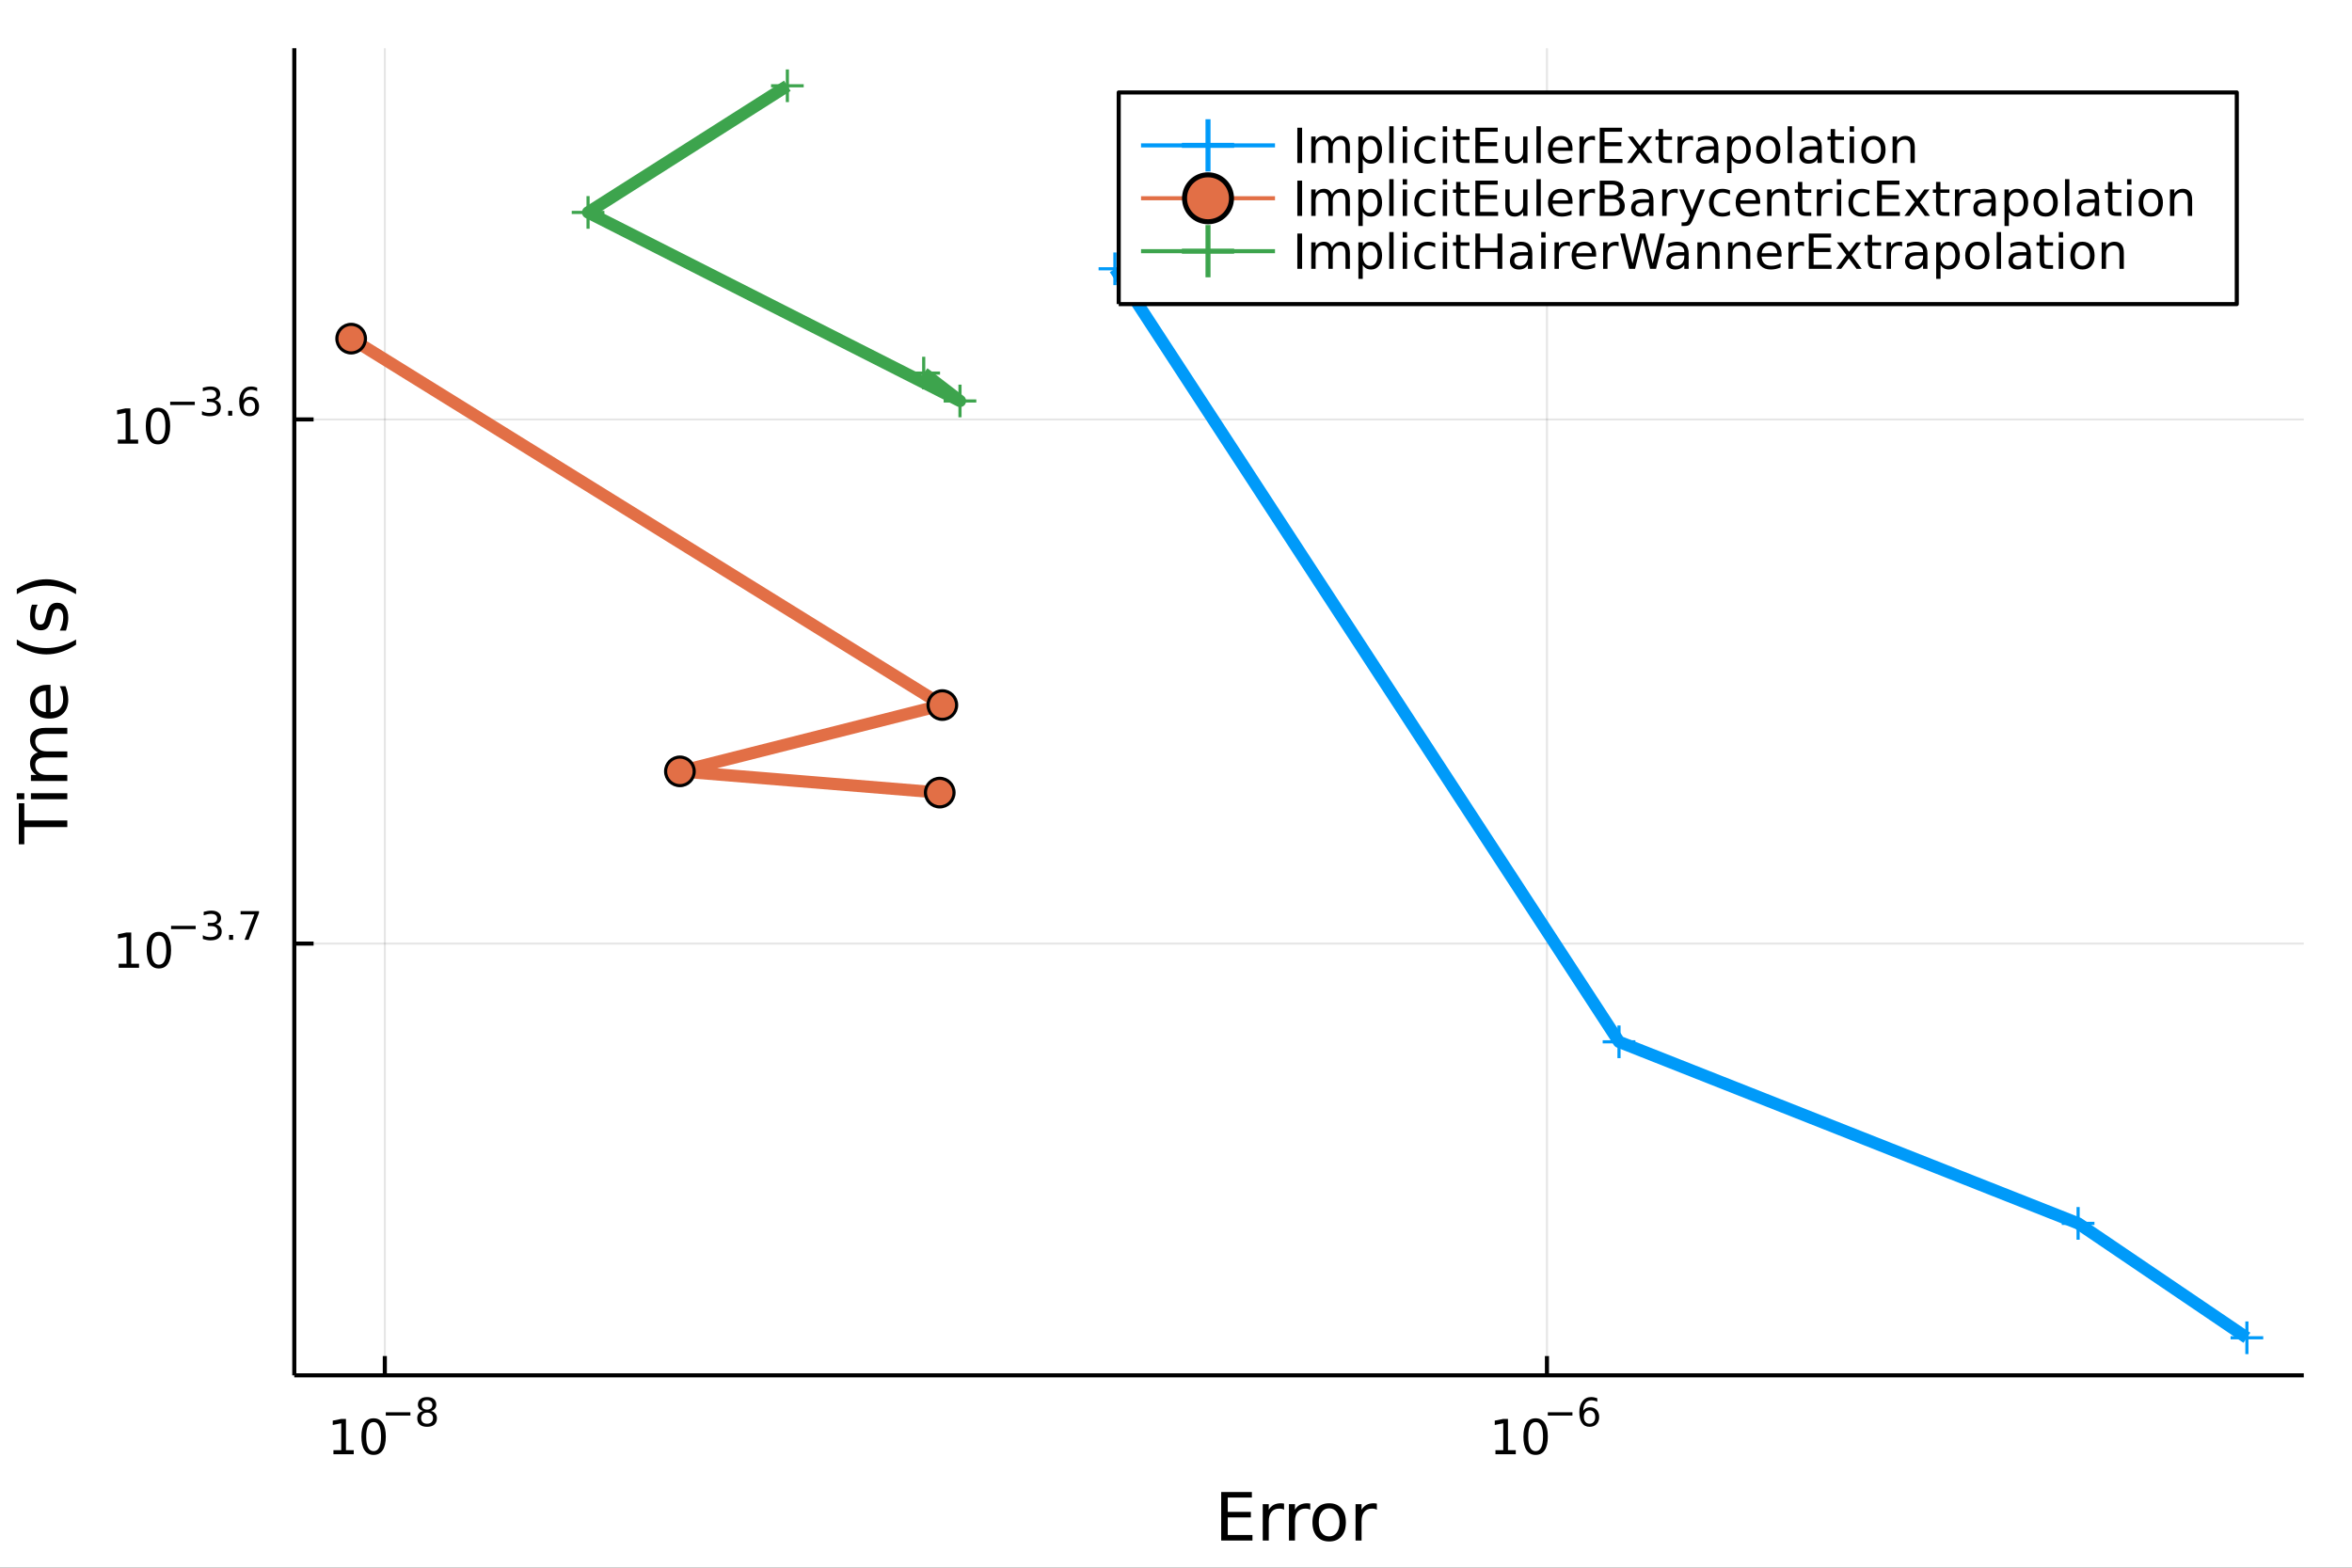 <?xml version="1.0" encoding="utf-8"?>
<svg xmlns="http://www.w3.org/2000/svg" xmlns:xlink="http://www.w3.org/1999/xlink" width="576" height="384" viewBox="0 0 2304 1536">
<rect x="0" y="0" width="2304" height="1536" fill="#333333" stroke="none"/>
<defs>
  <clipPath id="clip960">
    <rect x="0" y="0" width="2304" height="1536"/>
  </clipPath>
</defs>
<path clip-path="url(#clip960)" d="
M0 1536 L2304 1536 L2304 0 L0 0  Z
  " fill="#ffffff" fill-rule="evenodd" fill-opacity="1"/>
<defs>
  <clipPath id="clip961">
    <rect x="460" y="0" width="1614" height="1536"/>
  </clipPath>
</defs>
<path clip-path="url(#clip960)" d="
M288.291 1347.54 L2256.76 1347.54 L2256.76 47.244 L288.291 47.244  Z
  " fill="#ffffff" fill-rule="evenodd" fill-opacity="1"/>
<defs>
  <clipPath id="clip962">
    <rect x="288" y="47" width="1969" height="1301"/>
  </clipPath>
</defs>
<polyline clip-path="url(#clip962)" style="stroke:#000000; stroke-linecap:butt; stroke-linejoin:round; stroke-width:2; stroke-opacity:0.1; fill:none" points="
  376.972,1347.54 376.972,47.244 
  "/>
<polyline clip-path="url(#clip962)" style="stroke:#000000; stroke-linecap:butt; stroke-linejoin:round; stroke-width:2; stroke-opacity:0.1; fill:none" points="
  1515.38,1347.54 1515.38,47.244 
  "/>
<polyline clip-path="url(#clip960)" style="stroke:#000000; stroke-linecap:butt; stroke-linejoin:round; stroke-width:4; stroke-opacity:1; fill:none" points="
  288.291,1347.54 2256.76,1347.54 
  "/>
<polyline clip-path="url(#clip960)" style="stroke:#000000; stroke-linecap:butt; stroke-linejoin:round; stroke-width:4; stroke-opacity:1; fill:none" points="
  376.972,1347.54 376.972,1328.64 
  "/>
<polyline clip-path="url(#clip960)" style="stroke:#000000; stroke-linecap:butt; stroke-linejoin:round; stroke-width:4; stroke-opacity:1; fill:none" points="
  1515.38,1347.54 1515.38,1328.64 
  "/>
<path clip-path="url(#clip960)" d="M326.626 1420.89 L334.265 1420.89 L334.265 1394.53 L325.955 1396.19 L325.955 1391.94 L334.219 1390.27 L338.895 1390.27 L338.895 1420.89 L346.534 1420.89 L346.534 1424.83 L326.626 1424.83 L326.626 1420.89 Z" fill="#000000" fill-rule="evenodd" fill-opacity="1" /><path clip-path="url(#clip960)" d="M365.978 1393.35 Q362.367 1393.35 360.538 1396.91 Q358.733 1400.45 358.733 1407.58 Q358.733 1414.69 360.538 1418.25 Q362.367 1421.8 365.978 1421.8 Q369.612 1421.8 371.418 1418.25 Q373.246 1414.69 373.246 1407.58 Q373.246 1400.45 371.418 1396.91 Q369.612 1393.35 365.978 1393.35 M365.978 1389.64 Q371.788 1389.64 374.844 1394.25 Q377.922 1398.83 377.922 1407.58 Q377.922 1416.31 374.844 1420.92 Q371.788 1425.5 365.978 1425.5 Q360.168 1425.5 357.089 1420.92 Q354.034 1416.31 354.034 1407.58 Q354.034 1398.83 357.089 1394.25 Q360.168 1389.64 365.978 1389.64 Z" fill="#000000" fill-rule="evenodd" fill-opacity="1" /><path clip-path="url(#clip960)" d="M377.922 1383.74 L402.034 1383.74 L402.034 1386.94 L377.922 1386.94 L377.922 1383.74 Z" fill="#000000" fill-rule="evenodd" fill-opacity="1" /><path clip-path="url(#clip960)" d="M418.359 1384.08 Q415.651 1384.08 414.09 1385.53 Q412.548 1386.98 412.548 1389.52 Q412.548 1392.06 414.09 1393.51 Q415.651 1394.95 418.359 1394.95 Q421.067 1394.95 422.628 1393.51 Q424.19 1392.04 424.19 1389.52 Q424.19 1386.98 422.628 1385.53 Q421.086 1384.08 418.359 1384.08 M414.56 1382.47 Q412.115 1381.86 410.742 1380.19 Q409.388 1378.52 409.388 1376.11 Q409.388 1372.74 411.776 1370.79 Q414.184 1368.83 418.359 1368.83 Q422.553 1368.83 424.942 1370.79 Q427.33 1372.74 427.33 1376.11 Q427.33 1378.52 425.957 1380.19 Q424.603 1381.86 422.177 1382.47 Q424.923 1383.11 426.446 1384.97 Q427.989 1386.83 427.989 1389.52 Q427.989 1393.6 425.487 1395.78 Q423.005 1397.96 418.359 1397.96 Q413.714 1397.96 411.212 1395.78 Q408.73 1393.6 408.73 1389.52 Q408.73 1386.83 410.272 1384.97 Q411.814 1383.11 414.56 1382.47 M413.168 1376.47 Q413.168 1378.65 414.522 1379.87 Q415.895 1381.09 418.359 1381.09 Q420.804 1381.09 422.177 1379.87 Q423.569 1378.65 423.569 1376.47 Q423.569 1374.28 422.177 1373.06 Q420.804 1371.84 418.359 1371.84 Q415.895 1371.84 414.522 1373.06 Q413.168 1374.28 413.168 1376.47 Z" fill="#000000" fill-rule="evenodd" fill-opacity="1" /><path clip-path="url(#clip960)" d="M1464.93 1420.89 L1472.57 1420.89 L1472.57 1394.53 L1464.26 1396.19 L1464.26 1391.94 L1472.52 1390.27 L1477.2 1390.27 L1477.2 1420.89 L1484.84 1420.89 L1484.84 1424.83 L1464.93 1424.83 L1464.93 1420.89 Z" fill="#000000" fill-rule="evenodd" fill-opacity="1" /><path clip-path="url(#clip960)" d="M1504.28 1393.35 Q1500.67 1393.35 1498.84 1396.91 Q1497.04 1400.45 1497.04 1407.58 Q1497.04 1414.69 1498.84 1418.25 Q1500.67 1421.8 1504.28 1421.8 Q1507.92 1421.8 1509.72 1418.25 Q1511.55 1414.69 1511.55 1407.58 Q1511.55 1400.45 1509.72 1396.91 Q1507.92 1393.35 1504.28 1393.35 M1504.28 1389.64 Q1510.09 1389.64 1513.15 1394.25 Q1516.23 1398.83 1516.23 1407.58 Q1516.23 1416.31 1513.15 1420.92 Q1510.09 1425.5 1504.28 1425.5 Q1498.47 1425.5 1495.39 1420.92 Q1492.34 1416.31 1492.34 1407.58 Q1492.34 1398.83 1495.39 1394.25 Q1498.47 1389.64 1504.28 1389.64 Z" fill="#000000" fill-rule="evenodd" fill-opacity="1" /><path clip-path="url(#clip960)" d="M1516.23 1383.74 L1540.34 1383.74 L1540.34 1386.94 L1516.23 1386.94 L1516.23 1383.74 Z" fill="#000000" fill-rule="evenodd" fill-opacity="1" /><path clip-path="url(#clip960)" d="M1557.13 1381.86 Q1554.57 1381.86 1553.07 1383.61 Q1551.58 1385.36 1551.58 1388.41 Q1551.58 1391.44 1553.07 1393.21 Q1554.57 1394.95 1557.13 1394.95 Q1559.69 1394.95 1561.18 1393.21 Q1562.68 1391.44 1562.68 1388.41 Q1562.68 1385.36 1561.18 1383.61 Q1559.69 1381.86 1557.13 1381.86 M1564.67 1369.96 L1564.67 1373.42 Q1563.24 1372.74 1561.78 1372.39 Q1560.33 1372.03 1558.9 1372.03 Q1555.14 1372.03 1553.15 1374.57 Q1551.17 1377.11 1550.89 1382.24 Q1552 1380.6 1553.67 1379.74 Q1555.35 1378.85 1557.36 1378.85 Q1561.59 1378.85 1564.03 1381.43 Q1566.5 1383.99 1566.5 1388.41 Q1566.5 1392.74 1563.94 1395.35 Q1561.38 1397.96 1557.13 1397.96 Q1552.26 1397.96 1549.68 1394.24 Q1547.11 1390.5 1547.11 1383.41 Q1547.11 1376.75 1550.27 1372.8 Q1553.43 1368.83 1558.75 1368.83 Q1560.18 1368.83 1561.63 1369.11 Q1563.09 1369.39 1564.67 1369.96 Z" fill="#000000" fill-rule="evenodd" fill-opacity="1" /><path clip-path="url(#clip960)" d="M1196.28 1461.87 L1226.32 1461.87 L1226.32 1467.28 L1202.71 1467.28 L1202.71 1481.34 L1225.34 1481.34 L1225.34 1486.76 L1202.71 1486.76 L1202.71 1503.97 L1226.9 1503.97 L1226.9 1509.39 L1196.28 1509.39 L1196.28 1461.87 Z" fill="#000000" fill-rule="evenodd" fill-opacity="1" /><path clip-path="url(#clip960)" d="M1257.87 1479.21 Q1256.88 1478.64 1255.7 1478.38 Q1254.56 1478.1 1253.16 1478.1 Q1248.19 1478.1 1245.52 1481.34 Q1242.88 1484.56 1242.88 1490.61 L1242.88 1509.39 L1236.99 1509.39 L1236.99 1473.74 L1242.88 1473.74 L1242.88 1479.28 Q1244.72 1476.03 1247.68 1474.47 Q1250.64 1472.88 1254.87 1472.88 Q1255.48 1472.88 1256.21 1472.97 Q1256.94 1473.04 1257.83 1473.2 L1257.87 1479.21 Z" fill="#000000" fill-rule="evenodd" fill-opacity="1" /><path clip-path="url(#clip960)" d="M1283.52 1479.21 Q1282.53 1478.64 1281.36 1478.38 Q1280.21 1478.1 1278.81 1478.1 Q1273.84 1478.1 1271.17 1481.34 Q1268.53 1484.56 1268.53 1490.61 L1268.53 1509.39 L1262.64 1509.39 L1262.64 1473.74 L1268.53 1473.74 L1268.53 1479.28 Q1270.38 1476.03 1273.34 1474.47 Q1276.3 1472.88 1280.53 1472.88 Q1281.13 1472.88 1281.87 1472.97 Q1282.6 1473.04 1283.49 1473.2 L1283.52 1479.21 Z" fill="#000000" fill-rule="evenodd" fill-opacity="1" /><path clip-path="url(#clip960)" d="M1302.04 1477.84 Q1297.33 1477.84 1294.6 1481.54 Q1291.86 1485.2 1291.86 1491.59 Q1291.86 1497.99 1294.56 1501.68 Q1297.3 1505.34 1302.04 1505.34 Q1306.72 1505.34 1309.46 1501.65 Q1312.2 1497.96 1312.2 1491.59 Q1312.2 1485.26 1309.46 1481.57 Q1306.72 1477.84 1302.04 1477.84 M1302.04 1472.88 Q1309.68 1472.88 1314.04 1477.84 Q1318.4 1482.81 1318.4 1491.59 Q1318.4 1500.35 1314.04 1505.34 Q1309.68 1510.31 1302.04 1510.31 Q1294.37 1510.31 1290.01 1505.34 Q1285.68 1500.35 1285.68 1491.59 Q1285.68 1482.81 1290.01 1477.84 Q1294.37 1472.88 1302.04 1472.88 Z" fill="#000000" fill-rule="evenodd" fill-opacity="1" /><path clip-path="url(#clip960)" d="M1348.77 1479.21 Q1347.78 1478.64 1346.6 1478.38 Q1345.46 1478.1 1344.06 1478.1 Q1339.09 1478.1 1336.42 1481.34 Q1333.78 1484.56 1333.78 1490.61 L1333.78 1509.39 L1327.89 1509.39 L1327.89 1473.74 L1333.78 1473.74 L1333.78 1479.28 Q1335.62 1476.03 1338.58 1474.47 Q1341.54 1472.88 1345.78 1472.88 Q1346.38 1472.88 1347.11 1472.97 Q1347.85 1473.04 1348.74 1473.2 L1348.77 1479.21 Z" fill="#000000" fill-rule="evenodd" fill-opacity="1" /><polyline clip-path="url(#clip962)" style="stroke:#000000; stroke-linecap:butt; stroke-linejoin:round; stroke-width:2; stroke-opacity:0.1; fill:none" points="
  288.291,924.494 2256.76,924.494 
  "/>
<polyline clip-path="url(#clip962)" style="stroke:#000000; stroke-linecap:butt; stroke-linejoin:round; stroke-width:2; stroke-opacity:0.1; fill:none" points="
  288.291,410.966 2256.76,410.966 
  "/>
<polyline clip-path="url(#clip960)" style="stroke:#000000; stroke-linecap:butt; stroke-linejoin:round; stroke-width:4; stroke-opacity:1; fill:none" points="
  288.291,1347.54 288.291,47.244 
  "/>
<polyline clip-path="url(#clip960)" style="stroke:#000000; stroke-linecap:butt; stroke-linejoin:round; stroke-width:4; stroke-opacity:1; fill:none" points="
  288.291,924.494 307.189,924.494 
  "/>
<polyline clip-path="url(#clip960)" style="stroke:#000000; stroke-linecap:butt; stroke-linejoin:round; stroke-width:4; stroke-opacity:1; fill:none" points="
  288.291,410.966 307.189,410.966 
  "/>
<path clip-path="url(#clip960)" d="M116.277 944.287 L123.915 944.287 L123.915 917.921 L115.605 919.588 L115.605 915.329 L123.869 913.662 L128.545 913.662 L128.545 944.287 L136.184 944.287 L136.184 948.222 L116.277 948.222 L116.277 944.287 Z" fill="#000000" fill-rule="evenodd" fill-opacity="1" /><path clip-path="url(#clip960)" d="M155.628 916.741 Q152.017 916.741 150.188 920.305 Q148.383 923.847 148.383 930.977 Q148.383 938.083 150.188 941.648 Q152.017 945.19 155.628 945.19 Q159.262 945.19 161.068 941.648 Q162.897 938.083 162.897 930.977 Q162.897 923.847 161.068 920.305 Q159.262 916.741 155.628 916.741 M155.628 913.037 Q161.438 913.037 164.494 917.643 Q167.573 922.227 167.573 930.977 Q167.573 939.703 164.494 944.31 Q161.438 948.893 155.628 948.893 Q149.818 948.893 146.739 944.31 Q143.684 939.703 143.684 930.977 Q143.684 922.227 146.739 917.643 Q149.818 913.037 155.628 913.037 Z" fill="#000000" fill-rule="evenodd" fill-opacity="1" /><path clip-path="url(#clip960)" d="M167.573 907.138 L191.684 907.138 L191.684 910.336 L167.573 910.336 L167.573 907.138 Z" fill="#000000" fill-rule="evenodd" fill-opacity="1" /><path clip-path="url(#clip960)" d="M211.395 905.671 Q214.122 906.254 215.645 908.097 Q217.188 909.941 217.188 912.649 Q217.188 916.805 214.329 919.081 Q211.47 921.357 206.204 921.357 Q204.436 921.357 202.555 921 Q200.693 920.661 198.699 919.965 L198.699 916.298 Q200.279 917.219 202.16 917.689 Q204.041 918.16 206.091 918.16 Q209.664 918.16 211.526 916.749 Q213.407 915.338 213.407 912.649 Q213.407 910.166 211.658 908.775 Q209.928 907.364 206.824 907.364 L203.552 907.364 L203.552 904.242 L206.975 904.242 Q209.777 904.242 211.263 903.132 Q212.749 902.004 212.749 899.897 Q212.749 897.734 211.207 896.587 Q209.683 895.421 206.824 895.421 Q205.263 895.421 203.477 895.76 Q201.69 896.098 199.546 896.813 L199.546 893.427 Q201.709 892.826 203.59 892.525 Q205.489 892.224 207.163 892.224 Q211.489 892.224 214.009 894.199 Q216.529 896.155 216.529 899.502 Q216.529 901.835 215.194 903.452 Q213.859 905.051 211.395 905.671 Z" fill="#000000" fill-rule="evenodd" fill-opacity="1" /><path clip-path="url(#clip960)" d="M224.391 916.034 L228.359 916.034 L228.359 920.812 L224.391 920.812 L224.391 916.034 Z" fill="#000000" fill-rule="evenodd" fill-opacity="1" /><path clip-path="url(#clip960)" d="M235.676 892.732 L253.731 892.732 L253.731 894.349 L243.537 920.812 L239.569 920.812 L249.161 895.929 L235.676 895.929 L235.676 892.732 Z" fill="#000000" fill-rule="evenodd" fill-opacity="1" /><path clip-path="url(#clip960)" d="M115.411 430.758 L123.05 430.758 L123.05 404.392 L114.74 406.059 L114.74 401.8 L123.004 400.133 L127.68 400.133 L127.68 430.758 L135.319 430.758 L135.319 434.693 L115.411 434.693 L115.411 430.758 Z" fill="#000000" fill-rule="evenodd" fill-opacity="1" /><path clip-path="url(#clip960)" d="M154.763 403.212 Q151.152 403.212 149.323 406.777 Q147.518 410.318 147.518 417.448 Q147.518 424.554 149.323 428.119 Q151.152 431.661 154.763 431.661 Q158.397 431.661 160.203 428.119 Q162.032 424.554 162.032 417.448 Q162.032 410.318 160.203 406.777 Q158.397 403.212 154.763 403.212 M154.763 399.508 Q160.573 399.508 163.629 404.115 Q166.707 408.698 166.707 417.448 Q166.707 426.175 163.629 430.781 Q160.573 435.364 154.763 435.364 Q148.953 435.364 145.874 430.781 Q142.819 426.175 142.819 417.448 Q142.819 408.698 145.874 404.115 Q148.953 399.508 154.763 399.508 Z" fill="#000000" fill-rule="evenodd" fill-opacity="1" /><path clip-path="url(#clip960)" d="M166.707 393.609 L190.819 393.609 L190.819 396.807 L166.707 396.807 L166.707 393.609 Z" fill="#000000" fill-rule="evenodd" fill-opacity="1" /><path clip-path="url(#clip960)" d="M210.53 392.142 Q213.257 392.725 214.78 394.569 Q216.322 396.412 216.322 399.12 Q216.322 403.277 213.464 405.552 Q210.605 407.828 205.339 407.828 Q203.571 407.828 201.69 407.471 Q199.828 407.132 197.834 406.436 L197.834 402.769 Q199.414 403.69 201.295 404.161 Q203.176 404.631 205.226 404.631 Q208.799 404.631 210.661 403.22 Q212.542 401.81 212.542 399.12 Q212.542 396.638 210.793 395.246 Q209.063 393.835 205.959 393.835 L202.687 393.835 L202.687 390.713 L206.11 390.713 Q208.912 390.713 210.398 389.603 Q211.884 388.475 211.884 386.368 Q211.884 384.206 210.341 383.058 Q208.818 381.892 205.959 381.892 Q204.398 381.892 202.612 382.231 Q200.825 382.569 198.681 383.284 L198.681 379.899 Q200.844 379.297 202.724 378.996 Q204.624 378.695 206.298 378.695 Q210.624 378.695 213.144 380.67 Q215.664 382.626 215.664 385.974 Q215.664 388.306 214.329 389.923 Q212.993 391.522 210.53 392.142 Z" fill="#000000" fill-rule="evenodd" fill-opacity="1" /><path clip-path="url(#clip960)" d="M223.526 402.506 L227.494 402.506 L227.494 407.283 L223.526 407.283 L223.526 402.506 Z" fill="#000000" fill-rule="evenodd" fill-opacity="1" /><path clip-path="url(#clip960)" d="M244.365 391.729 Q241.807 391.729 240.302 393.478 Q238.816 395.227 238.816 398.274 Q238.816 401.302 240.302 403.07 Q241.807 404.819 244.365 404.819 Q246.923 404.819 248.408 403.07 Q249.913 401.302 249.913 398.274 Q249.913 395.227 248.408 393.478 Q246.923 391.729 244.365 391.729 M251.907 379.823 L251.907 383.284 Q250.477 382.607 249.01 382.25 Q247.562 381.892 246.133 381.892 Q242.371 381.892 240.378 384.431 Q238.403 386.97 238.121 392.105 Q239.23 390.469 240.904 389.603 Q242.578 388.719 244.59 388.719 Q248.822 388.719 251.267 391.296 Q253.731 393.854 253.731 398.274 Q253.731 402.6 251.173 405.214 Q248.615 407.828 244.365 407.828 Q239.494 407.828 236.917 404.104 Q234.34 400.361 234.34 393.271 Q234.34 386.613 237.5 382.663 Q240.66 378.695 245.982 378.695 Q247.412 378.695 248.86 378.977 Q250.327 379.259 251.907 379.823 Z" fill="#000000" fill-rule="evenodd" fill-opacity="1" /><path clip-path="url(#clip960)" d="M18.404 827.219 L18.404 787.02 L23.815 787.02 L23.815 803.889 L65.924 803.889 L65.924 810.35 L23.815 810.35 L23.815 827.219 L18.404 827.219 Z" fill="#000000" fill-rule="evenodd" fill-opacity="1" /><path clip-path="url(#clip960)" d="M30.276 783.073 L30.276 777.216 L65.924 777.216 L65.924 783.073 L30.276 783.073 M16.399 783.073 L16.399 777.216 L23.815 777.216 L23.815 783.073 L16.399 783.073 Z" fill="#000000" fill-rule="evenodd" fill-opacity="1" /><path clip-path="url(#clip960)" d="M37.119 737.208 Q33.173 735.012 31.295 731.956 Q29.417 728.901 29.417 724.763 Q29.417 719.193 33.332 716.169 Q37.215 713.145 44.408 713.145 L65.924 713.145 L65.924 719.034 L44.599 719.034 Q39.475 719.034 36.992 720.848 Q34.509 722.662 34.509 726.386 Q34.509 730.938 37.533 733.579 Q40.557 736.221 45.777 736.221 L65.924 736.221 L65.924 742.109 L44.599 742.109 Q39.443 742.109 36.992 743.924 Q34.509 745.738 34.509 749.526 Q34.509 754.013 37.565 756.655 Q40.589 759.297 45.777 759.297 L65.924 759.297 L65.924 765.185 L30.276 765.185 L30.276 759.297 L35.814 759.297 Q32.536 757.292 30.976 754.491 Q29.417 751.69 29.417 747.839 Q29.417 743.956 31.39 741.25 Q33.364 738.513 37.119 737.208 Z" fill="#000000" fill-rule="evenodd" fill-opacity="1" /><path clip-path="url(#clip960)" d="M46.636 670.973 L49.501 670.973 L49.501 697.9 Q55.548 697.518 58.731 694.271 Q61.882 690.993 61.882 685.168 Q61.882 681.794 61.054 678.643 Q60.227 675.461 58.572 672.341 L64.11 672.341 Q65.447 675.492 66.147 678.803 Q66.847 682.113 66.847 685.518 Q66.847 694.048 61.882 699.045 Q56.917 704.011 48.45 704.011 Q39.697 704.011 34.573 699.3 Q29.417 694.558 29.417 686.537 Q29.417 679.344 34.064 675.174 Q38.679 670.973 46.636 670.973 M44.917 676.829 Q40.111 676.893 37.247 679.535 Q34.382 682.145 34.382 686.473 Q34.382 691.375 37.151 694.335 Q39.92 697.263 44.949 697.709 L44.917 676.829 Z" fill="#000000" fill-rule="evenodd" fill-opacity="1" /><path clip-path="url(#clip960)" d="M16.463 626.572 Q23.783 630.837 30.945 632.906 Q38.106 634.975 45.458 634.975 Q52.811 634.975 60.036 632.906 Q67.229 630.805 74.518 626.572 L74.518 631.664 Q67.038 636.439 59.813 638.826 Q52.588 641.181 45.458 641.181 Q38.361 641.181 31.167 638.826 Q23.974 636.471 16.463 631.664 L16.463 626.572 Z" fill="#000000" fill-rule="evenodd" fill-opacity="1" /><path clip-path="url(#clip960)" d="M31.326 592.484 L36.865 592.484 Q35.592 594.966 34.955 597.64 Q34.318 600.313 34.318 603.178 Q34.318 607.538 35.655 609.735 Q36.992 611.899 39.666 611.899 Q41.703 611.899 42.88 610.339 Q44.026 608.78 45.077 604.069 L45.522 602.064 Q46.859 595.826 49.31 593.216 Q51.729 590.574 56.089 590.574 Q61.054 590.574 63.951 594.521 Q66.847 598.435 66.847 605.31 Q66.847 608.175 66.274 611.294 Q65.733 614.382 64.619 617.819 L58.572 617.819 Q60.259 614.573 61.118 611.422 Q61.946 608.27 61.946 605.183 Q61.946 601.045 60.545 598.817 Q59.113 596.589 56.535 596.589 Q54.148 596.589 52.874 598.213 Q51.601 599.804 50.424 605.247 L49.946 607.284 Q48.8 612.726 46.445 615.145 Q44.058 617.564 39.92 617.564 Q34.891 617.564 32.154 614 Q29.417 610.435 29.417 603.878 Q29.417 600.632 29.894 597.767 Q30.372 594.902 31.326 592.484 Z" fill="#000000" fill-rule="evenodd" fill-opacity="1" /><path clip-path="url(#clip960)" d="M16.463 582.171 L16.463 577.079 Q23.974 572.304 31.167 569.949 Q38.361 567.562 45.458 567.562 Q52.588 567.562 59.813 569.949 Q67.038 572.304 74.518 577.079 L74.518 582.171 Q67.229 577.938 60.036 575.869 Q52.811 573.768 45.458 573.768 Q38.106 573.768 30.945 575.869 Q23.783 577.938 16.463 582.171 Z" fill="#000000" fill-rule="evenodd" fill-opacity="1" /><polyline clip-path="url(#clip962)" style="stroke:#009af9; stroke-linecap:butt; stroke-linejoin:round; stroke-width:12; stroke-opacity:1; fill:none" points="
  2201.04,1310.74 2035.71,1198.65 1585.97,1020.76 1092.16,263.358 
  "/>
<line clip-path="url(#clip962)" x1="2201.04" y1="1310.74" x2="2201.04" y2="1294.74" style="stroke:#009af9; stroke-width:3.072; stroke-opacity:1"/>
<line clip-path="url(#clip962)" x1="2201.04" y1="1310.74" x2="2185.04" y2="1310.74" style="stroke:#009af9; stroke-width:3.072; stroke-opacity:1"/>
<line clip-path="url(#clip962)" x1="2201.04" y1="1310.74" x2="2201.04" y2="1326.74" style="stroke:#009af9; stroke-width:3.072; stroke-opacity:1"/>
<line clip-path="url(#clip962)" x1="2201.04" y1="1310.74" x2="2217.04" y2="1310.74" style="stroke:#009af9; stroke-width:3.072; stroke-opacity:1"/>
<line clip-path="url(#clip962)" x1="2035.71" y1="1198.65" x2="2035.71" y2="1182.65" style="stroke:#009af9; stroke-width:3.072; stroke-opacity:1"/>
<line clip-path="url(#clip962)" x1="2035.71" y1="1198.65" x2="2019.71" y2="1198.65" style="stroke:#009af9; stroke-width:3.072; stroke-opacity:1"/>
<line clip-path="url(#clip962)" x1="2035.71" y1="1198.65" x2="2035.71" y2="1214.65" style="stroke:#009af9; stroke-width:3.072; stroke-opacity:1"/>
<line clip-path="url(#clip962)" x1="2035.71" y1="1198.65" x2="2051.71" y2="1198.65" style="stroke:#009af9; stroke-width:3.072; stroke-opacity:1"/>
<line clip-path="url(#clip962)" x1="1585.97" y1="1020.76" x2="1585.97" y2="1004.76" style="stroke:#009af9; stroke-width:3.072; stroke-opacity:1"/>
<line clip-path="url(#clip962)" x1="1585.97" y1="1020.76" x2="1569.97" y2="1020.76" style="stroke:#009af9; stroke-width:3.072; stroke-opacity:1"/>
<line clip-path="url(#clip962)" x1="1585.97" y1="1020.76" x2="1585.97" y2="1036.76" style="stroke:#009af9; stroke-width:3.072; stroke-opacity:1"/>
<line clip-path="url(#clip962)" x1="1585.97" y1="1020.76" x2="1601.97" y2="1020.76" style="stroke:#009af9; stroke-width:3.072; stroke-opacity:1"/>
<line clip-path="url(#clip962)" x1="1092.16" y1="263.358" x2="1092.16" y2="247.358" style="stroke:#009af9; stroke-width:3.072; stroke-opacity:1"/>
<line clip-path="url(#clip962)" x1="1092.16" y1="263.358" x2="1076.16" y2="263.358" style="stroke:#009af9; stroke-width:3.072; stroke-opacity:1"/>
<line clip-path="url(#clip962)" x1="1092.16" y1="263.358" x2="1092.16" y2="279.358" style="stroke:#009af9; stroke-width:3.072; stroke-opacity:1"/>
<line clip-path="url(#clip962)" x1="1092.16" y1="263.358" x2="1108.16" y2="263.358" style="stroke:#009af9; stroke-width:3.072; stroke-opacity:1"/>
<polyline clip-path="url(#clip962)" style="stroke:#e26f46; stroke-linecap:butt; stroke-linejoin:round; stroke-width:12; stroke-opacity:1; fill:none" points="
  920.551,776.591 666.028,755.767 923.106,690.823 344.002,331.793 
  "/>
<circle clip-path="url(#clip962)" cx="920.551" cy="776.591" r="14" fill="#e26f46" fill-rule="evenodd" fill-opacity="1" stroke="#000000" stroke-opacity="1" stroke-width="3.072"/>
<circle clip-path="url(#clip962)" cx="666.028" cy="755.767" r="14" fill="#e26f46" fill-rule="evenodd" fill-opacity="1" stroke="#000000" stroke-opacity="1" stroke-width="3.072"/>
<circle clip-path="url(#clip962)" cx="923.106" cy="690.823" r="14" fill="#e26f46" fill-rule="evenodd" fill-opacity="1" stroke="#000000" stroke-opacity="1" stroke-width="3.072"/>
<circle clip-path="url(#clip962)" cx="344.002" cy="331.793" r="14" fill="#e26f46" fill-rule="evenodd" fill-opacity="1" stroke="#000000" stroke-opacity="1" stroke-width="3.072"/>
<polyline clip-path="url(#clip962)" style="stroke:#3da44d; stroke-linecap:butt; stroke-linejoin:round; stroke-width:12; stroke-opacity:1; fill:none" points="
  904.86,365.552 940.394,392.861 576.063,208.129 771.298,84.045 
  "/>
<line clip-path="url(#clip962)" x1="904.86" y1="365.552" x2="904.86" y2="349.552" style="stroke:#3da44d; stroke-width:3.072; stroke-opacity:1"/>
<line clip-path="url(#clip962)" x1="904.86" y1="365.552" x2="888.86" y2="365.552" style="stroke:#3da44d; stroke-width:3.072; stroke-opacity:1"/>
<line clip-path="url(#clip962)" x1="904.86" y1="365.552" x2="904.86" y2="381.552" style="stroke:#3da44d; stroke-width:3.072; stroke-opacity:1"/>
<line clip-path="url(#clip962)" x1="904.86" y1="365.552" x2="920.86" y2="365.552" style="stroke:#3da44d; stroke-width:3.072; stroke-opacity:1"/>
<line clip-path="url(#clip962)" x1="940.394" y1="392.861" x2="940.394" y2="376.861" style="stroke:#3da44d; stroke-width:3.072; stroke-opacity:1"/>
<line clip-path="url(#clip962)" x1="940.394" y1="392.861" x2="924.394" y2="392.861" style="stroke:#3da44d; stroke-width:3.072; stroke-opacity:1"/>
<line clip-path="url(#clip962)" x1="940.394" y1="392.861" x2="940.394" y2="408.861" style="stroke:#3da44d; stroke-width:3.072; stroke-opacity:1"/>
<line clip-path="url(#clip962)" x1="940.394" y1="392.861" x2="956.394" y2="392.861" style="stroke:#3da44d; stroke-width:3.072; stroke-opacity:1"/>
<line clip-path="url(#clip962)" x1="576.063" y1="208.129" x2="576.063" y2="192.129" style="stroke:#3da44d; stroke-width:3.072; stroke-opacity:1"/>
<line clip-path="url(#clip962)" x1="576.063" y1="208.129" x2="560.063" y2="208.129" style="stroke:#3da44d; stroke-width:3.072; stroke-opacity:1"/>
<line clip-path="url(#clip962)" x1="576.063" y1="208.129" x2="576.063" y2="224.129" style="stroke:#3da44d; stroke-width:3.072; stroke-opacity:1"/>
<line clip-path="url(#clip962)" x1="576.063" y1="208.129" x2="592.063" y2="208.129" style="stroke:#3da44d; stroke-width:3.072; stroke-opacity:1"/>
<line clip-path="url(#clip962)" x1="771.298" y1="84.045" x2="771.298" y2="68.045" style="stroke:#3da44d; stroke-width:3.072; stroke-opacity:1"/>
<line clip-path="url(#clip962)" x1="771.298" y1="84.045" x2="755.298" y2="84.045" style="stroke:#3da44d; stroke-width:3.072; stroke-opacity:1"/>
<line clip-path="url(#clip962)" x1="771.298" y1="84.045" x2="771.298" y2="100.045" style="stroke:#3da44d; stroke-width:3.072; stroke-opacity:1"/>
<line clip-path="url(#clip962)" x1="771.298" y1="84.045" x2="787.298" y2="84.045" style="stroke:#3da44d; stroke-width:3.072; stroke-opacity:1"/>
<path clip-path="url(#clip960)" d="
M1095.88 297.947 L2191.14 297.947 L2191.14 90.587 L1095.88 90.587  Z
  " fill="#ffffff" fill-rule="evenodd" fill-opacity="1"/>
<polyline clip-path="url(#clip960)" style="stroke:#000000; stroke-linecap:butt; stroke-linejoin:round; stroke-width:4; stroke-opacity:1; fill:none" points="
  1095.88,297.947 2191.14,297.947 2191.14,90.587 1095.88,90.587 1095.88,297.947 
  "/>
<polyline clip-path="url(#clip960)" style="stroke:#009af9; stroke-linecap:butt; stroke-linejoin:round; stroke-width:4; stroke-opacity:1; fill:none" points="
  1117.75,142.427 1248.98,142.427 
  "/>
<line clip-path="url(#clip960)" x1="1183.36" y1="142.427" x2="1183.36" y2="116.827" style="stroke:#009af9; stroke-width:4.915; stroke-opacity:1"/>
<line clip-path="url(#clip960)" x1="1183.36" y1="142.427" x2="1157.76" y2="142.427" style="stroke:#009af9; stroke-width:4.915; stroke-opacity:1"/>
<line clip-path="url(#clip960)" x1="1183.36" y1="142.427" x2="1183.36" y2="168.027" style="stroke:#009af9; stroke-width:4.915; stroke-opacity:1"/>
<line clip-path="url(#clip960)" x1="1183.36" y1="142.427" x2="1208.96" y2="142.427" style="stroke:#009af9; stroke-width:4.915; stroke-opacity:1"/>
<path clip-path="url(#clip960)" d="M1270.85 125.147 L1275.53 125.147 L1275.53 159.707 L1270.85 159.707 L1270.85 125.147 Z" fill="#000000" fill-rule="evenodd" fill-opacity="1" /><path clip-path="url(#clip960)" d="M1304.83 138.758 Q1306.43 135.888 1308.65 134.522 Q1310.87 133.156 1313.88 133.156 Q1317.93 133.156 1320.13 136.004 Q1322.33 138.828 1322.33 144.059 L1322.33 159.707 L1318.05 159.707 L1318.05 144.198 Q1318.05 140.471 1316.73 138.666 Q1315.41 136.86 1312.7 136.86 Q1309.39 136.86 1307.47 139.059 Q1305.55 141.258 1305.55 145.054 L1305.55 159.707 L1301.27 159.707 L1301.27 144.198 Q1301.27 140.448 1299.95 138.666 Q1298.63 136.86 1295.87 136.86 Q1292.61 136.86 1290.69 139.082 Q1288.77 141.281 1288.77 145.054 L1288.77 159.707 L1284.48 159.707 L1284.48 133.781 L1288.77 133.781 L1288.77 137.809 Q1290.23 135.425 1292.26 134.291 Q1294.3 133.156 1297.1 133.156 Q1299.92 133.156 1301.89 134.592 Q1303.88 136.027 1304.83 138.758 Z" fill="#000000" fill-rule="evenodd" fill-opacity="1" /><path clip-path="url(#clip960)" d="M1334.95 155.818 L1334.95 169.568 L1330.67 169.568 L1330.67 133.781 L1334.95 133.781 L1334.95 137.717 Q1336.29 135.402 1338.33 134.291 Q1340.39 133.156 1343.23 133.156 Q1347.96 133.156 1350.9 136.906 Q1353.86 140.656 1353.86 146.767 Q1353.86 152.879 1350.9 156.628 Q1347.96 160.378 1343.23 160.378 Q1340.39 160.378 1338.33 159.267 Q1336.29 158.133 1334.95 155.818 M1349.44 146.767 Q1349.44 142.068 1347.49 139.406 Q1345.57 136.721 1342.19 136.721 Q1338.81 136.721 1336.87 139.406 Q1334.95 142.068 1334.95 146.767 Q1334.95 151.466 1336.87 154.152 Q1338.81 156.814 1342.19 156.814 Q1345.57 156.814 1347.49 154.152 Q1349.44 151.466 1349.44 146.767 Z" fill="#000000" fill-rule="evenodd" fill-opacity="1" /><path clip-path="url(#clip960)" d="M1360.92 123.689 L1365.18 123.689 L1365.18 159.707 L1360.92 159.707 L1360.92 123.689 Z" fill="#000000" fill-rule="evenodd" fill-opacity="1" /><path clip-path="url(#clip960)" d="M1374.09 133.781 L1378.35 133.781 L1378.35 159.707 L1374.09 159.707 L1374.09 133.781 M1374.09 123.689 L1378.35 123.689 L1378.35 129.082 L1374.09 129.082 L1374.09 123.689 Z" fill="#000000" fill-rule="evenodd" fill-opacity="1" /><path clip-path="url(#clip960)" d="M1405.92 134.777 L1405.92 138.758 Q1404.11 137.763 1402.28 137.277 Q1400.48 136.767 1398.63 136.767 Q1394.48 136.767 1392.19 139.406 Q1389.9 142.022 1389.9 146.767 Q1389.9 151.513 1392.19 154.152 Q1394.48 156.767 1398.63 156.767 Q1400.48 156.767 1402.28 156.281 Q1404.11 155.772 1405.92 154.777 L1405.92 158.712 Q1404.14 159.545 1402.22 159.962 Q1400.32 160.378 1398.16 160.378 Q1392.31 160.378 1388.86 156.698 Q1385.41 153.017 1385.41 146.767 Q1385.41 140.425 1388.88 136.791 Q1392.38 133.156 1398.44 133.156 Q1400.41 133.156 1402.28 133.573 Q1404.16 133.967 1405.92 134.777 Z" fill="#000000" fill-rule="evenodd" fill-opacity="1" /><path clip-path="url(#clip960)" d="M1413.33 133.781 L1417.59 133.781 L1417.59 159.707 L1413.33 159.707 L1413.33 133.781 M1413.33 123.689 L1417.59 123.689 L1417.59 129.082 L1413.33 129.082 L1413.33 123.689 Z" fill="#000000" fill-rule="evenodd" fill-opacity="1" /><path clip-path="url(#clip960)" d="M1430.71 126.42 L1430.71 133.781 L1439.48 133.781 L1439.48 137.092 L1430.71 137.092 L1430.71 151.166 Q1430.71 154.337 1431.57 155.24 Q1432.45 156.142 1435.11 156.142 L1439.48 156.142 L1439.48 159.707 L1435.11 159.707 Q1430.18 159.707 1428.3 157.878 Q1426.43 156.027 1426.43 151.166 L1426.43 137.092 L1423.3 137.092 L1423.3 133.781 L1426.43 133.781 L1426.43 126.42 L1430.71 126.42 Z" fill="#000000" fill-rule="evenodd" fill-opacity="1" /><path clip-path="url(#clip960)" d="M1445.27 125.147 L1467.12 125.147 L1467.12 129.082 L1449.95 129.082 L1449.95 139.314 L1466.41 139.314 L1466.41 143.249 L1449.95 143.249 L1449.95 155.772 L1467.54 155.772 L1467.54 159.707 L1445.27 159.707 L1445.27 125.147 Z" fill="#000000" fill-rule="evenodd" fill-opacity="1" /><path clip-path="url(#clip960)" d="M1474.6 149.476 L1474.6 133.781 L1478.86 133.781 L1478.86 149.314 Q1478.86 152.994 1480.29 154.846 Q1481.73 156.675 1484.6 156.675 Q1488.05 156.675 1490.04 154.476 Q1492.05 152.277 1492.05 148.48 L1492.05 133.781 L1496.31 133.781 L1496.31 159.707 L1492.05 159.707 L1492.05 155.726 Q1490.5 158.087 1488.44 159.244 Q1486.4 160.378 1483.7 160.378 Q1479.23 160.378 1476.91 157.601 Q1474.6 154.823 1474.6 149.476 M1485.32 133.156 L1485.32 133.156 Z" fill="#000000" fill-rule="evenodd" fill-opacity="1" /><path clip-path="url(#clip960)" d="M1505.09 123.689 L1509.34 123.689 L1509.34 159.707 L1505.09 159.707 L1505.09 123.689 Z" fill="#000000" fill-rule="evenodd" fill-opacity="1" /><path clip-path="url(#clip960)" d="M1540.43 145.679 L1540.43 147.763 L1520.85 147.763 Q1521.13 152.161 1523.49 154.476 Q1525.87 156.767 1530.11 156.767 Q1532.56 156.767 1534.85 156.166 Q1537.17 155.564 1539.44 154.36 L1539.44 158.388 Q1537.15 159.36 1534.74 159.869 Q1532.33 160.378 1529.85 160.378 Q1523.65 160.378 1520.02 156.767 Q1516.4 153.156 1516.4 146.999 Q1516.4 140.633 1519.83 136.906 Q1523.28 133.156 1529.11 133.156 Q1534.34 133.156 1537.38 136.536 Q1540.43 139.892 1540.43 145.679 M1536.17 144.429 Q1536.13 140.934 1534.21 138.851 Q1532.31 136.767 1529.16 136.767 Q1525.59 136.767 1523.44 138.781 Q1521.31 140.795 1520.99 144.453 L1536.17 144.429 Z" fill="#000000" fill-rule="evenodd" fill-opacity="1" /><path clip-path="url(#clip960)" d="M1562.45 137.763 Q1561.73 137.346 1560.87 137.161 Q1560.04 136.953 1559.02 136.953 Q1555.41 136.953 1553.46 139.314 Q1551.54 141.652 1551.54 146.05 L1551.54 159.707 L1547.26 159.707 L1547.26 133.781 L1551.54 133.781 L1551.54 137.809 Q1552.89 135.448 1555.04 134.314 Q1557.19 133.156 1560.27 133.156 Q1560.71 133.156 1561.24 133.226 Q1561.77 133.272 1562.42 133.388 L1562.45 137.763 Z" fill="#000000" fill-rule="evenodd" fill-opacity="1" /><path clip-path="url(#clip960)" d="M1567.1 125.147 L1588.95 125.147 L1588.95 129.082 L1571.77 129.082 L1571.77 139.314 L1588.23 139.314 L1588.23 143.249 L1571.77 143.249 L1571.77 155.772 L1589.37 155.772 L1589.37 159.707 L1567.1 159.707 L1567.1 125.147 Z" fill="#000000" fill-rule="evenodd" fill-opacity="1" /><path clip-path="url(#clip960)" d="M1618.42 133.781 L1609.04 146.397 L1618.9 159.707 L1613.88 159.707 L1606.33 149.522 L1598.79 159.707 L1593.77 159.707 L1603.83 146.142 L1594.62 133.781 L1599.65 133.781 L1606.52 143.017 L1613.39 133.781 L1618.42 133.781 Z" fill="#000000" fill-rule="evenodd" fill-opacity="1" /><path clip-path="url(#clip960)" d="M1629.14 126.42 L1629.14 133.781 L1637.91 133.781 L1637.91 137.092 L1629.14 137.092 L1629.14 151.166 Q1629.14 154.337 1629.99 155.24 Q1630.87 156.142 1633.53 156.142 L1637.91 156.142 L1637.91 159.707 L1633.53 159.707 Q1628.6 159.707 1626.73 157.878 Q1624.85 156.027 1624.85 151.166 L1624.85 137.092 L1621.73 137.092 L1621.73 133.781 L1624.85 133.781 L1624.85 126.42 L1629.14 126.42 Z" fill="#000000" fill-rule="evenodd" fill-opacity="1" /><path clip-path="url(#clip960)" d="M1658.53 137.763 Q1657.82 137.346 1656.96 137.161 Q1656.13 136.953 1655.11 136.953 Q1651.5 136.953 1649.55 139.314 Q1647.63 141.652 1647.63 146.05 L1647.63 159.707 L1643.35 159.707 L1643.35 133.781 L1647.63 133.781 L1647.63 137.809 Q1648.97 135.448 1651.13 134.314 Q1653.28 133.156 1656.36 133.156 Q1656.8 133.156 1657.33 133.226 Q1657.86 133.272 1658.51 133.388 L1658.53 137.763 Z" fill="#000000" fill-rule="evenodd" fill-opacity="1" /><path clip-path="url(#clip960)" d="M1674.78 146.675 Q1669.62 146.675 1667.63 147.855 Q1665.64 149.036 1665.64 151.883 Q1665.64 154.152 1667.12 155.494 Q1668.63 156.814 1671.2 156.814 Q1674.74 156.814 1676.87 154.314 Q1679.02 151.791 1679.02 147.624 L1679.02 146.675 L1674.78 146.675 M1683.28 144.916 L1683.28 159.707 L1679.02 159.707 L1679.02 155.772 Q1677.56 158.133 1675.39 159.267 Q1673.21 160.378 1670.06 160.378 Q1666.08 160.378 1663.72 158.156 Q1661.38 155.911 1661.38 152.161 Q1661.38 147.786 1664.3 145.564 Q1667.24 143.342 1673.05 143.342 L1679.02 143.342 L1679.02 142.925 Q1679.02 139.985 1677.08 138.388 Q1675.15 136.767 1671.66 136.767 Q1669.44 136.767 1667.33 137.3 Q1665.22 137.832 1663.28 138.897 L1663.28 134.962 Q1665.62 134.059 1667.82 133.619 Q1670.02 133.156 1672.1 133.156 Q1677.72 133.156 1680.5 136.073 Q1683.28 138.99 1683.28 144.916 Z" fill="#000000" fill-rule="evenodd" fill-opacity="1" /><path clip-path="url(#clip960)" d="M1696.17 155.818 L1696.17 169.568 L1691.89 169.568 L1691.89 133.781 L1696.17 133.781 L1696.17 137.717 Q1697.51 135.402 1699.55 134.291 Q1701.61 133.156 1704.46 133.156 Q1709.18 133.156 1712.12 136.906 Q1715.08 140.656 1715.08 146.767 Q1715.08 152.879 1712.12 156.628 Q1709.18 160.378 1704.46 160.378 Q1701.61 160.378 1699.55 159.267 Q1697.51 158.133 1696.17 155.818 M1710.66 146.767 Q1710.66 142.068 1708.72 139.406 Q1706.8 136.721 1703.42 136.721 Q1700.04 136.721 1698.09 139.406 Q1696.17 142.068 1696.17 146.767 Q1696.17 151.466 1698.09 154.152 Q1700.04 156.814 1703.42 156.814 Q1706.8 156.814 1708.72 154.152 Q1710.66 151.466 1710.66 146.767 Z" fill="#000000" fill-rule="evenodd" fill-opacity="1" /><path clip-path="url(#clip960)" d="M1732.19 136.767 Q1728.76 136.767 1726.77 139.453 Q1724.78 142.115 1724.78 146.767 Q1724.78 151.42 1726.75 154.105 Q1728.74 156.767 1732.19 156.767 Q1735.59 156.767 1737.58 154.082 Q1739.57 151.397 1739.57 146.767 Q1739.57 142.161 1737.58 139.476 Q1735.59 136.767 1732.19 136.767 M1732.19 133.156 Q1737.75 133.156 1740.92 136.767 Q1744.09 140.379 1744.09 146.767 Q1744.09 153.133 1740.92 156.767 Q1737.75 160.378 1732.19 160.378 Q1726.61 160.378 1723.44 156.767 Q1720.29 153.133 1720.29 146.767 Q1720.29 140.379 1723.44 136.767 Q1726.61 133.156 1732.19 133.156 Z" fill="#000000" fill-rule="evenodd" fill-opacity="1" /><path clip-path="url(#clip960)" d="M1751.15 123.689 L1755.41 123.689 L1755.41 159.707 L1751.15 159.707 L1751.15 123.689 Z" fill="#000000" fill-rule="evenodd" fill-opacity="1" /><path clip-path="url(#clip960)" d="M1776.1 146.675 Q1770.94 146.675 1768.95 147.855 Q1766.96 149.036 1766.96 151.883 Q1766.96 154.152 1768.44 155.494 Q1769.95 156.814 1772.51 156.814 Q1776.06 156.814 1778.19 154.314 Q1780.34 151.791 1780.34 147.624 L1780.34 146.675 L1776.1 146.675 M1784.6 144.916 L1784.6 159.707 L1780.34 159.707 L1780.34 155.772 Q1778.88 158.133 1776.7 159.267 Q1774.53 160.378 1771.38 160.378 Q1767.4 160.378 1765.04 158.156 Q1762.7 155.911 1762.7 152.161 Q1762.7 147.786 1765.62 145.564 Q1768.56 143.342 1774.37 143.342 L1780.34 143.342 L1780.34 142.925 Q1780.34 139.985 1778.39 138.388 Q1776.47 136.767 1772.98 136.767 Q1770.76 136.767 1768.65 137.3 Q1766.54 137.832 1764.6 138.897 L1764.6 134.962 Q1766.94 134.059 1769.13 133.619 Q1771.33 133.156 1773.42 133.156 Q1779.04 133.156 1781.82 136.073 Q1784.6 138.99 1784.6 144.916 Z" fill="#000000" fill-rule="evenodd" fill-opacity="1" /><path clip-path="url(#clip960)" d="M1797.58 126.42 L1797.58 133.781 L1806.36 133.781 L1806.36 137.092 L1797.58 137.092 L1797.58 151.166 Q1797.58 154.337 1798.44 155.24 Q1799.32 156.142 1801.98 156.142 L1806.36 156.142 L1806.36 159.707 L1801.98 159.707 Q1797.05 159.707 1795.18 157.878 Q1793.3 156.027 1793.3 151.166 L1793.3 137.092 L1790.18 137.092 L1790.18 133.781 L1793.3 133.781 L1793.3 126.42 L1797.58 126.42 Z" fill="#000000" fill-rule="evenodd" fill-opacity="1" /><path clip-path="url(#clip960)" d="M1811.96 133.781 L1816.22 133.781 L1816.22 159.707 L1811.96 159.707 L1811.96 133.781 M1811.96 123.689 L1816.22 123.689 L1816.22 129.082 L1811.96 129.082 L1811.96 123.689 Z" fill="#000000" fill-rule="evenodd" fill-opacity="1" /><path clip-path="url(#clip960)" d="M1835.18 136.767 Q1831.75 136.767 1829.76 139.453 Q1827.77 142.115 1827.77 146.767 Q1827.77 151.42 1829.74 154.105 Q1831.73 156.767 1835.18 156.767 Q1838.58 156.767 1840.57 154.082 Q1842.56 151.397 1842.56 146.767 Q1842.56 142.161 1840.57 139.476 Q1838.58 136.767 1835.18 136.767 M1835.18 133.156 Q1840.73 133.156 1843.9 136.767 Q1847.07 140.379 1847.07 146.767 Q1847.07 153.133 1843.9 156.767 Q1840.73 160.378 1835.18 160.378 Q1829.6 160.378 1826.43 156.767 Q1823.28 153.133 1823.28 146.767 Q1823.28 140.379 1826.43 136.767 Q1829.6 133.156 1835.18 133.156 Z" fill="#000000" fill-rule="evenodd" fill-opacity="1" /><path clip-path="url(#clip960)" d="M1875.69 144.059 L1875.69 159.707 L1871.43 159.707 L1871.43 144.198 Q1871.43 140.517 1869.99 138.689 Q1868.56 136.86 1865.69 136.86 Q1862.24 136.86 1860.25 139.059 Q1858.25 141.258 1858.25 145.054 L1858.25 159.707 L1853.97 159.707 L1853.97 133.781 L1858.25 133.781 L1858.25 137.809 Q1859.78 135.471 1861.84 134.314 Q1863.93 133.156 1866.63 133.156 Q1871.1 133.156 1873.39 135.934 Q1875.69 138.689 1875.69 144.059 Z" fill="#000000" fill-rule="evenodd" fill-opacity="1" /><polyline clip-path="url(#clip960)" style="stroke:#e26f46; stroke-linecap:butt; stroke-linejoin:round; stroke-width:4; stroke-opacity:1; fill:none" points="
  1117.75,194.267 1248.98,194.267 
  "/>
<circle clip-path="url(#clip960)" cx="1183.36" cy="194.267" r="23" fill="#e26f46" fill-rule="evenodd" fill-opacity="1" stroke="#000000" stroke-opacity="1" stroke-width="4.915"/>
<path clip-path="url(#clip960)" d="M1270.85 176.987 L1275.53 176.987 L1275.53 211.547 L1270.85 211.547 L1270.85 176.987 Z" fill="#000000" fill-rule="evenodd" fill-opacity="1" /><path clip-path="url(#clip960)" d="M1304.83 190.598 Q1306.43 187.728 1308.65 186.362 Q1310.87 184.996 1313.88 184.996 Q1317.93 184.996 1320.13 187.844 Q1322.33 190.668 1322.33 195.899 L1322.33 211.547 L1318.05 211.547 L1318.05 196.038 Q1318.05 192.311 1316.73 190.506 Q1315.41 188.7 1312.7 188.7 Q1309.39 188.7 1307.47 190.899 Q1305.55 193.098 1305.55 196.894 L1305.55 211.547 L1301.27 211.547 L1301.27 196.038 Q1301.27 192.288 1299.95 190.506 Q1298.63 188.7 1295.87 188.7 Q1292.61 188.7 1290.69 190.922 Q1288.77 193.121 1288.77 196.894 L1288.77 211.547 L1284.48 211.547 L1284.48 185.621 L1288.77 185.621 L1288.77 189.649 Q1290.23 187.265 1292.26 186.131 Q1294.3 184.996 1297.1 184.996 Q1299.92 184.996 1301.89 186.432 Q1303.88 187.867 1304.83 190.598 Z" fill="#000000" fill-rule="evenodd" fill-opacity="1" /><path clip-path="url(#clip960)" d="M1334.95 207.658 L1334.95 221.408 L1330.67 221.408 L1330.67 185.621 L1334.95 185.621 L1334.95 189.557 Q1336.29 187.242 1338.33 186.131 Q1340.39 184.996 1343.23 184.996 Q1347.96 184.996 1350.9 188.746 Q1353.86 192.496 1353.86 198.607 Q1353.86 204.719 1350.9 208.468 Q1347.96 212.218 1343.23 212.218 Q1340.39 212.218 1338.33 211.107 Q1336.29 209.973 1334.95 207.658 M1349.44 198.607 Q1349.44 193.908 1347.49 191.246 Q1345.57 188.561 1342.19 188.561 Q1338.81 188.561 1336.87 191.246 Q1334.95 193.908 1334.95 198.607 Q1334.95 203.306 1336.87 205.992 Q1338.81 208.654 1342.19 208.654 Q1345.57 208.654 1347.49 205.992 Q1349.44 203.306 1349.44 198.607 Z" fill="#000000" fill-rule="evenodd" fill-opacity="1" /><path clip-path="url(#clip960)" d="M1360.92 175.529 L1365.18 175.529 L1365.18 211.547 L1360.92 211.547 L1360.92 175.529 Z" fill="#000000" fill-rule="evenodd" fill-opacity="1" /><path clip-path="url(#clip960)" d="M1374.09 185.621 L1378.35 185.621 L1378.35 211.547 L1374.09 211.547 L1374.09 185.621 M1374.09 175.529 L1378.35 175.529 L1378.35 180.922 L1374.09 180.922 L1374.09 175.529 Z" fill="#000000" fill-rule="evenodd" fill-opacity="1" /><path clip-path="url(#clip960)" d="M1405.92 186.617 L1405.92 190.598 Q1404.11 189.603 1402.28 189.117 Q1400.48 188.607 1398.63 188.607 Q1394.48 188.607 1392.19 191.246 Q1389.9 193.862 1389.9 198.607 Q1389.9 203.353 1392.19 205.992 Q1394.48 208.607 1398.63 208.607 Q1400.48 208.607 1402.28 208.121 Q1404.11 207.612 1405.92 206.617 L1405.92 210.552 Q1404.14 211.385 1402.22 211.802 Q1400.32 212.218 1398.16 212.218 Q1392.31 212.218 1388.86 208.538 Q1385.41 204.857 1385.41 198.607 Q1385.41 192.265 1388.88 188.631 Q1392.38 184.996 1398.44 184.996 Q1400.41 184.996 1402.28 185.413 Q1404.16 185.807 1405.92 186.617 Z" fill="#000000" fill-rule="evenodd" fill-opacity="1" /><path clip-path="url(#clip960)" d="M1413.33 185.621 L1417.59 185.621 L1417.59 211.547 L1413.33 211.547 L1413.33 185.621 M1413.33 175.529 L1417.59 175.529 L1417.59 180.922 L1413.33 180.922 L1413.33 175.529 Z" fill="#000000" fill-rule="evenodd" fill-opacity="1" /><path clip-path="url(#clip960)" d="M1430.71 178.26 L1430.71 185.621 L1439.48 185.621 L1439.48 188.932 L1430.71 188.932 L1430.71 203.006 Q1430.71 206.177 1431.57 207.08 Q1432.45 207.982 1435.11 207.982 L1439.48 207.982 L1439.48 211.547 L1435.11 211.547 Q1430.18 211.547 1428.3 209.718 Q1426.43 207.867 1426.43 203.006 L1426.43 188.932 L1423.3 188.932 L1423.3 185.621 L1426.43 185.621 L1426.43 178.26 L1430.71 178.26 Z" fill="#000000" fill-rule="evenodd" fill-opacity="1" /><path clip-path="url(#clip960)" d="M1445.27 176.987 L1467.12 176.987 L1467.12 180.922 L1449.95 180.922 L1449.95 191.154 L1466.41 191.154 L1466.41 195.089 L1449.95 195.089 L1449.95 207.612 L1467.54 207.612 L1467.54 211.547 L1445.27 211.547 L1445.27 176.987 Z" fill="#000000" fill-rule="evenodd" fill-opacity="1" /><path clip-path="url(#clip960)" d="M1474.6 201.316 L1474.6 185.621 L1478.86 185.621 L1478.86 201.154 Q1478.86 204.834 1480.29 206.686 Q1481.73 208.515 1484.6 208.515 Q1488.05 208.515 1490.04 206.316 Q1492.05 204.117 1492.05 200.32 L1492.05 185.621 L1496.31 185.621 L1496.31 211.547 L1492.05 211.547 L1492.05 207.566 Q1490.5 209.927 1488.44 211.084 Q1486.4 212.218 1483.7 212.218 Q1479.23 212.218 1476.91 209.441 Q1474.6 206.663 1474.6 201.316 M1485.32 184.996 L1485.32 184.996 Z" fill="#000000" fill-rule="evenodd" fill-opacity="1" /><path clip-path="url(#clip960)" d="M1505.09 175.529 L1509.34 175.529 L1509.34 211.547 L1505.09 211.547 L1505.09 175.529 Z" fill="#000000" fill-rule="evenodd" fill-opacity="1" /><path clip-path="url(#clip960)" d="M1540.43 197.519 L1540.43 199.603 L1520.85 199.603 Q1521.13 204.001 1523.49 206.316 Q1525.87 208.607 1530.11 208.607 Q1532.56 208.607 1534.85 208.006 Q1537.17 207.404 1539.44 206.2 L1539.44 210.228 Q1537.15 211.2 1534.74 211.709 Q1532.33 212.218 1529.85 212.218 Q1523.65 212.218 1520.02 208.607 Q1516.4 204.996 1516.4 198.839 Q1516.4 192.473 1519.83 188.746 Q1523.28 184.996 1529.11 184.996 Q1534.34 184.996 1537.38 188.376 Q1540.43 191.732 1540.43 197.519 M1536.17 196.269 Q1536.13 192.774 1534.21 190.691 Q1532.31 188.607 1529.16 188.607 Q1525.59 188.607 1523.44 190.621 Q1521.31 192.635 1520.99 196.293 L1536.17 196.269 Z" fill="#000000" fill-rule="evenodd" fill-opacity="1" /><path clip-path="url(#clip960)" d="M1562.45 189.603 Q1561.73 189.186 1560.87 189.001 Q1560.04 188.793 1559.02 188.793 Q1555.41 188.793 1553.46 191.154 Q1551.54 193.492 1551.54 197.89 L1551.54 211.547 L1547.26 211.547 L1547.26 185.621 L1551.54 185.621 L1551.54 189.649 Q1552.89 187.288 1555.04 186.154 Q1557.19 184.996 1560.27 184.996 Q1560.71 184.996 1561.24 185.066 Q1561.77 185.112 1562.42 185.228 L1562.45 189.603 Z" fill="#000000" fill-rule="evenodd" fill-opacity="1" /><path clip-path="url(#clip960)" d="M1571.77 195.043 L1571.77 207.705 L1579.27 207.705 Q1583.05 207.705 1584.85 206.154 Q1586.68 204.58 1586.68 201.362 Q1586.68 198.121 1584.85 196.594 Q1583.05 195.043 1579.27 195.043 L1571.77 195.043 M1571.77 180.83 L1571.77 191.246 L1578.7 191.246 Q1582.12 191.246 1583.79 189.973 Q1585.48 188.677 1585.48 186.038 Q1585.48 183.422 1583.79 182.126 Q1582.12 180.83 1578.7 180.83 L1571.77 180.83 M1567.1 176.987 L1579.04 176.987 Q1584.39 176.987 1587.28 179.209 Q1590.18 181.432 1590.18 185.529 Q1590.18 188.7 1588.7 190.575 Q1587.21 192.45 1584.34 192.913 Q1587.79 193.654 1589.69 196.015 Q1591.61 198.353 1591.61 201.871 Q1591.61 206.501 1588.46 209.024 Q1585.32 211.547 1579.51 211.547 L1567.1 211.547 L1567.1 176.987 Z" fill="#000000" fill-rule="evenodd" fill-opacity="1" /><path clip-path="url(#clip960)" d="M1611.22 198.515 Q1606.06 198.515 1604.07 199.695 Q1602.08 200.876 1602.08 203.723 Q1602.08 205.992 1603.56 207.334 Q1605.06 208.654 1607.63 208.654 Q1611.17 208.654 1613.3 206.154 Q1615.46 203.631 1615.46 199.464 L1615.46 198.515 L1611.22 198.515 M1619.71 196.756 L1619.71 211.547 L1615.46 211.547 L1615.46 207.612 Q1614 209.973 1611.82 211.107 Q1609.64 212.218 1606.5 212.218 Q1602.52 212.218 1600.15 209.996 Q1597.82 207.751 1597.82 204.001 Q1597.82 199.626 1600.73 197.404 Q1603.67 195.182 1609.48 195.182 L1615.46 195.182 L1615.46 194.765 Q1615.46 191.825 1613.51 190.228 Q1611.59 188.607 1608.09 188.607 Q1605.87 188.607 1603.77 189.14 Q1601.66 189.672 1599.71 190.737 L1599.71 186.802 Q1602.05 185.899 1604.25 185.459 Q1606.45 184.996 1608.53 184.996 Q1614.16 184.996 1616.94 187.913 Q1619.71 190.83 1619.71 196.756 Z" fill="#000000" fill-rule="evenodd" fill-opacity="1" /><path clip-path="url(#clip960)" d="M1643.51 189.603 Q1642.79 189.186 1641.94 189.001 Q1641.1 188.793 1640.08 188.793 Q1636.47 188.793 1634.53 191.154 Q1632.61 193.492 1632.61 197.89 L1632.61 211.547 L1628.33 211.547 L1628.33 185.621 L1632.61 185.621 L1632.61 189.649 Q1633.95 187.288 1636.1 186.154 Q1638.26 184.996 1641.33 184.996 Q1641.77 184.996 1642.31 185.066 Q1642.84 185.112 1643.49 185.228 L1643.51 189.603 Z" fill="#000000" fill-rule="evenodd" fill-opacity="1" /><path clip-path="url(#clip960)" d="M1658.77 213.955 Q1656.96 218.584 1655.25 219.996 Q1653.53 221.408 1650.66 221.408 L1647.26 221.408 L1647.26 217.843 L1649.76 217.843 Q1651.52 217.843 1652.49 217.01 Q1653.46 216.177 1654.64 213.075 L1655.41 211.131 L1644.92 185.621 L1649.44 185.621 L1657.54 205.899 L1665.64 185.621 L1670.15 185.621 L1658.77 213.955 Z" fill="#000000" fill-rule="evenodd" fill-opacity="1" /><path clip-path="url(#clip960)" d="M1694.69 186.617 L1694.69 190.598 Q1692.89 189.603 1691.06 189.117 Q1689.25 188.607 1687.4 188.607 Q1683.26 188.607 1680.96 191.246 Q1678.67 193.862 1678.67 198.607 Q1678.67 203.353 1680.96 205.992 Q1683.26 208.607 1687.4 208.607 Q1689.25 208.607 1691.06 208.121 Q1692.89 207.612 1694.69 206.617 L1694.69 210.552 Q1692.91 211.385 1690.99 211.802 Q1689.09 212.218 1686.94 212.218 Q1681.08 212.218 1677.63 208.538 Q1674.18 204.857 1674.18 198.607 Q1674.18 192.265 1677.65 188.631 Q1681.15 184.996 1687.21 184.996 Q1689.18 184.996 1691.06 185.413 Q1692.93 185.807 1694.69 186.617 Z" fill="#000000" fill-rule="evenodd" fill-opacity="1" /><path clip-path="url(#clip960)" d="M1724.27 197.519 L1724.27 199.603 L1704.69 199.603 Q1704.97 204.001 1707.33 206.316 Q1709.71 208.607 1713.95 208.607 Q1716.4 208.607 1718.7 208.006 Q1721.01 207.404 1723.28 206.2 L1723.28 210.228 Q1720.99 211.2 1718.58 211.709 Q1716.17 212.218 1713.7 212.218 Q1707.49 212.218 1703.86 208.607 Q1700.25 204.996 1700.25 198.839 Q1700.25 192.473 1703.67 188.746 Q1707.12 184.996 1712.95 184.996 Q1718.19 184.996 1721.22 188.376 Q1724.27 191.732 1724.27 197.519 M1720.01 196.269 Q1719.97 192.774 1718.05 190.691 Q1716.15 188.607 1713 188.607 Q1709.44 188.607 1707.28 190.621 Q1705.15 192.635 1704.83 196.293 L1720.01 196.269 Z" fill="#000000" fill-rule="evenodd" fill-opacity="1" /><path clip-path="url(#clip960)" d="M1752.82 195.899 L1752.82 211.547 L1748.56 211.547 L1748.56 196.038 Q1748.56 192.357 1747.12 190.529 Q1745.69 188.7 1742.82 188.7 Q1739.37 188.7 1737.38 190.899 Q1735.39 193.098 1735.39 196.894 L1735.39 211.547 L1731.1 211.547 L1731.1 185.621 L1735.39 185.621 L1735.39 189.649 Q1736.91 187.311 1738.97 186.154 Q1741.06 184.996 1743.76 184.996 Q1748.23 184.996 1750.52 187.774 Q1752.82 190.529 1752.82 195.899 Z" fill="#000000" fill-rule="evenodd" fill-opacity="1" /><path clip-path="url(#clip960)" d="M1765.52 178.26 L1765.52 185.621 L1774.3 185.621 L1774.3 188.932 L1765.52 188.932 L1765.52 203.006 Q1765.52 206.177 1766.38 207.08 Q1767.26 207.982 1769.92 207.982 L1774.3 207.982 L1774.3 211.547 L1769.92 211.547 Q1764.99 211.547 1763.12 209.718 Q1761.24 207.867 1761.24 203.006 L1761.24 188.932 L1758.12 188.932 L1758.12 185.621 L1761.24 185.621 L1761.24 178.26 L1765.52 178.26 Z" fill="#000000" fill-rule="evenodd" fill-opacity="1" /><path clip-path="url(#clip960)" d="M1794.92 189.603 Q1794.2 189.186 1793.35 189.001 Q1792.51 188.793 1791.5 188.793 Q1787.88 188.793 1785.94 191.154 Q1784.02 193.492 1784.02 197.89 L1784.02 211.547 L1779.74 211.547 L1779.74 185.621 L1784.02 185.621 L1784.02 189.649 Q1785.36 187.288 1787.51 186.154 Q1789.67 184.996 1792.75 184.996 Q1793.19 184.996 1793.72 185.066 Q1794.25 185.112 1794.9 185.228 L1794.92 189.603 Z" fill="#000000" fill-rule="evenodd" fill-opacity="1" /><path clip-path="url(#clip960)" d="M1799.39 185.621 L1803.65 185.621 L1803.65 211.547 L1799.39 211.547 L1799.39 185.621 M1799.39 175.529 L1803.65 175.529 L1803.65 180.922 L1799.39 180.922 L1799.39 175.529 Z" fill="#000000" fill-rule="evenodd" fill-opacity="1" /><path clip-path="url(#clip960)" d="M1831.22 186.617 L1831.22 190.598 Q1829.41 189.603 1827.58 189.117 Q1825.78 188.607 1823.93 188.607 Q1819.78 188.607 1817.49 191.246 Q1815.2 193.862 1815.2 198.607 Q1815.2 203.353 1817.49 205.992 Q1819.78 208.607 1823.93 208.607 Q1825.78 208.607 1827.58 208.121 Q1829.41 207.612 1831.22 206.617 L1831.22 210.552 Q1829.44 211.385 1827.51 211.802 Q1825.62 212.218 1823.46 212.218 Q1817.61 212.218 1814.16 208.538 Q1810.71 204.857 1810.71 198.607 Q1810.71 192.265 1814.18 188.631 Q1817.68 184.996 1823.74 184.996 Q1825.71 184.996 1827.58 185.413 Q1829.46 185.807 1831.22 186.617 Z" fill="#000000" fill-rule="evenodd" fill-opacity="1" /><path clip-path="url(#clip960)" d="M1838.81 176.987 L1860.66 176.987 L1860.66 180.922 L1843.49 180.922 L1843.49 191.154 L1859.94 191.154 L1859.94 195.089 L1843.49 195.089 L1843.49 207.612 L1861.08 207.612 L1861.08 211.547 L1838.81 211.547 L1838.81 176.987 Z" fill="#000000" fill-rule="evenodd" fill-opacity="1" /><path clip-path="url(#clip960)" d="M1890.13 185.621 L1880.75 198.237 L1890.62 211.547 L1885.59 211.547 L1878.05 201.362 L1870.5 211.547 L1865.48 211.547 L1875.55 197.982 L1866.33 185.621 L1871.36 185.621 L1878.23 194.857 L1885.11 185.621 L1890.13 185.621 Z" fill="#000000" fill-rule="evenodd" fill-opacity="1" /><path clip-path="url(#clip960)" d="M1900.85 178.26 L1900.85 185.621 L1909.62 185.621 L1909.62 188.932 L1900.85 188.932 L1900.85 203.006 Q1900.85 206.177 1901.7 207.08 Q1902.58 207.982 1905.25 207.982 L1909.62 207.982 L1909.62 211.547 L1905.25 211.547 Q1900.31 211.547 1898.44 209.718 Q1896.56 207.867 1896.56 203.006 L1896.56 188.932 L1893.44 188.932 L1893.44 185.621 L1896.56 185.621 L1896.56 178.26 L1900.85 178.26 Z" fill="#000000" fill-rule="evenodd" fill-opacity="1" /><path clip-path="url(#clip960)" d="M1930.25 189.603 Q1929.53 189.186 1928.67 189.001 Q1927.84 188.793 1926.82 188.793 Q1923.21 188.793 1921.26 191.154 Q1919.34 193.492 1919.34 197.89 L1919.34 211.547 L1915.06 211.547 L1915.06 185.621 L1919.34 185.621 L1919.34 189.649 Q1920.68 187.288 1922.84 186.154 Q1924.99 184.996 1928.07 184.996 Q1928.51 184.996 1929.04 185.066 Q1929.57 185.112 1930.22 185.228 L1930.25 189.603 Z" fill="#000000" fill-rule="evenodd" fill-opacity="1" /><path clip-path="url(#clip960)" d="M1946.5 198.515 Q1941.33 198.515 1939.34 199.695 Q1937.35 200.876 1937.35 203.723 Q1937.35 205.992 1938.83 207.334 Q1940.34 208.654 1942.91 208.654 Q1946.45 208.654 1948.58 206.154 Q1950.73 203.631 1950.73 199.464 L1950.73 198.515 L1946.5 198.515 M1954.99 196.756 L1954.99 211.547 L1950.73 211.547 L1950.73 207.612 Q1949.27 209.973 1947.1 211.107 Q1944.92 212.218 1941.77 212.218 Q1937.79 212.218 1935.43 209.996 Q1933.09 207.751 1933.09 204.001 Q1933.09 199.626 1936.01 197.404 Q1938.95 195.182 1944.76 195.182 L1950.73 195.182 L1950.73 194.765 Q1950.73 191.825 1948.79 190.228 Q1946.87 188.607 1943.37 188.607 Q1941.15 188.607 1939.04 189.14 Q1936.93 189.672 1934.99 190.737 L1934.99 186.802 Q1937.33 185.899 1939.53 185.459 Q1941.73 184.996 1943.81 184.996 Q1949.43 184.996 1952.21 187.913 Q1954.99 190.83 1954.99 196.756 Z" fill="#000000" fill-rule="evenodd" fill-opacity="1" /><path clip-path="url(#clip960)" d="M1967.88 207.658 L1967.88 221.408 L1963.6 221.408 L1963.6 185.621 L1967.88 185.621 L1967.88 189.557 Q1969.23 187.242 1971.26 186.131 Q1973.32 184.996 1976.17 184.996 Q1980.89 184.996 1983.83 188.746 Q1986.8 192.496 1986.8 198.607 Q1986.8 204.719 1983.83 208.468 Q1980.89 212.218 1976.17 212.218 Q1973.32 212.218 1971.26 211.107 Q1969.23 209.973 1967.88 207.658 M1982.37 198.607 Q1982.37 193.908 1980.43 191.246 Q1978.51 188.561 1975.13 188.561 Q1971.75 188.561 1969.81 191.246 Q1967.88 193.908 1967.88 198.607 Q1967.88 203.306 1969.81 205.992 Q1971.75 208.654 1975.13 208.654 Q1978.51 208.654 1980.43 205.992 Q1982.37 203.306 1982.37 198.607 Z" fill="#000000" fill-rule="evenodd" fill-opacity="1" /><path clip-path="url(#clip960)" d="M2003.9 188.607 Q2000.48 188.607 1998.49 191.293 Q1996.49 193.955 1996.49 198.607 Q1996.49 203.26 1998.46 205.945 Q2000.45 208.607 2003.9 208.607 Q2007.3 208.607 2009.3 205.922 Q2011.29 203.237 2011.29 198.607 Q2011.29 194.001 2009.3 191.316 Q2007.3 188.607 2003.9 188.607 M2003.9 184.996 Q2009.46 184.996 2012.63 188.607 Q2015.8 192.219 2015.8 198.607 Q2015.8 204.973 2012.63 208.607 Q2009.46 212.218 2003.9 212.218 Q1998.32 212.218 1995.15 208.607 Q1992 204.973 1992 198.607 Q1992 192.219 1995.15 188.607 Q1998.32 184.996 2003.9 184.996 Z" fill="#000000" fill-rule="evenodd" fill-opacity="1" /><path clip-path="url(#clip960)" d="M2022.86 175.529 L2027.12 175.529 L2027.12 211.547 L2022.86 211.547 L2022.86 175.529 Z" fill="#000000" fill-rule="evenodd" fill-opacity="1" /><path clip-path="url(#clip960)" d="M2047.81 198.515 Q2042.65 198.515 2040.66 199.695 Q2038.67 200.876 2038.67 203.723 Q2038.67 205.992 2040.15 207.334 Q2041.66 208.654 2044.23 208.654 Q2047.77 208.654 2049.9 206.154 Q2052.05 203.631 2052.05 199.464 L2052.05 198.515 L2047.81 198.515 M2056.31 196.756 L2056.31 211.547 L2052.05 211.547 L2052.05 207.612 Q2050.59 209.973 2048.42 211.107 Q2046.24 212.218 2043.09 212.218 Q2039.11 212.218 2036.75 209.996 Q2034.41 207.751 2034.41 204.001 Q2034.41 199.626 2037.33 197.404 Q2040.27 195.182 2046.08 195.182 L2052.05 195.182 L2052.05 194.765 Q2052.05 191.825 2050.11 190.228 Q2048.18 188.607 2044.69 188.607 Q2042.47 188.607 2040.36 189.14 Q2038.25 189.672 2036.31 190.737 L2036.31 186.802 Q2038.65 185.899 2040.85 185.459 Q2043.05 184.996 2045.13 184.996 Q2050.75 184.996 2053.53 187.913 Q2056.31 190.83 2056.31 196.756 Z" fill="#000000" fill-rule="evenodd" fill-opacity="1" /><path clip-path="url(#clip960)" d="M2069.3 178.26 L2069.3 185.621 L2078.07 185.621 L2078.07 188.932 L2069.3 188.932 L2069.3 203.006 Q2069.3 206.177 2070.15 207.08 Q2071.03 207.982 2073.69 207.982 L2078.07 207.982 L2078.07 211.547 L2073.69 211.547 Q2068.76 211.547 2066.89 209.718 Q2065.01 207.867 2065.01 203.006 L2065.01 188.932 L2061.89 188.932 L2061.89 185.621 L2065.01 185.621 L2065.01 178.26 L2069.3 178.26 Z" fill="#000000" fill-rule="evenodd" fill-opacity="1" /><path clip-path="url(#clip960)" d="M2083.67 185.621 L2087.93 185.621 L2087.93 211.547 L2083.67 211.547 L2083.67 185.621 M2083.67 175.529 L2087.93 175.529 L2087.93 180.922 L2083.67 180.922 L2083.67 175.529 Z" fill="#000000" fill-rule="evenodd" fill-opacity="1" /><path clip-path="url(#clip960)" d="M2106.89 188.607 Q2103.46 188.607 2101.47 191.293 Q2099.48 193.955 2099.48 198.607 Q2099.48 203.26 2101.45 205.945 Q2103.44 208.607 2106.89 208.607 Q2110.29 208.607 2112.28 205.922 Q2114.27 203.237 2114.27 198.607 Q2114.27 194.001 2112.28 191.316 Q2110.29 188.607 2106.89 188.607 M2106.89 184.996 Q2112.44 184.996 2115.61 188.607 Q2118.79 192.219 2118.79 198.607 Q2118.79 204.973 2115.61 208.607 Q2112.44 212.218 2106.89 212.218 Q2101.31 212.218 2098.14 208.607 Q2094.99 204.973 2094.99 198.607 Q2094.99 192.219 2098.14 188.607 Q2101.31 184.996 2106.89 184.996 Z" fill="#000000" fill-rule="evenodd" fill-opacity="1" /><path clip-path="url(#clip960)" d="M2147.4 195.899 L2147.4 211.547 L2143.14 211.547 L2143.14 196.038 Q2143.14 192.357 2141.7 190.529 Q2140.27 188.7 2137.4 188.7 Q2133.95 188.7 2131.96 190.899 Q2129.97 193.098 2129.97 196.894 L2129.97 211.547 L2125.68 211.547 L2125.68 185.621 L2129.97 185.621 L2129.97 189.649 Q2131.49 187.311 2133.55 186.154 Q2135.64 184.996 2138.35 184.996 Q2142.81 184.996 2145.11 187.774 Q2147.4 190.529 2147.4 195.899 Z" fill="#000000" fill-rule="evenodd" fill-opacity="1" /><polyline clip-path="url(#clip960)" style="stroke:#3da44d; stroke-linecap:butt; stroke-linejoin:round; stroke-width:4; stroke-opacity:1; fill:none" points="
  1117.75,246.107 1248.98,246.107 
  "/>
<line clip-path="url(#clip960)" x1="1183.36" y1="246.107" x2="1183.36" y2="220.507" style="stroke:#3da44d; stroke-width:4.915; stroke-opacity:1"/>
<line clip-path="url(#clip960)" x1="1183.36" y1="246.107" x2="1157.76" y2="246.107" style="stroke:#3da44d; stroke-width:4.915; stroke-opacity:1"/>
<line clip-path="url(#clip960)" x1="1183.36" y1="246.107" x2="1183.36" y2="271.707" style="stroke:#3da44d; stroke-width:4.915; stroke-opacity:1"/>
<line clip-path="url(#clip960)" x1="1183.36" y1="246.107" x2="1208.96" y2="246.107" style="stroke:#3da44d; stroke-width:4.915; stroke-opacity:1"/>
<path clip-path="url(#clip960)" d="M1270.85 228.827 L1275.53 228.827 L1275.53 263.387 L1270.85 263.387 L1270.85 228.827 Z" fill="#000000" fill-rule="evenodd" fill-opacity="1" /><path clip-path="url(#clip960)" d="M1304.83 242.438 Q1306.43 239.568 1308.65 238.202 Q1310.87 236.836 1313.88 236.836 Q1317.93 236.836 1320.13 239.684 Q1322.33 242.508 1322.33 247.739 L1322.33 263.387 L1318.05 263.387 L1318.05 247.878 Q1318.05 244.151 1316.73 242.346 Q1315.41 240.54 1312.7 240.54 Q1309.39 240.54 1307.47 242.739 Q1305.55 244.938 1305.55 248.734 L1305.55 263.387 L1301.27 263.387 L1301.27 247.878 Q1301.27 244.128 1299.95 242.346 Q1298.63 240.54 1295.87 240.54 Q1292.61 240.54 1290.69 242.762 Q1288.77 244.961 1288.77 248.734 L1288.77 263.387 L1284.48 263.387 L1284.48 237.461 L1288.77 237.461 L1288.77 241.489 Q1290.23 239.105 1292.26 237.971 Q1294.3 236.836 1297.1 236.836 Q1299.92 236.836 1301.89 238.272 Q1303.88 239.707 1304.83 242.438 Z" fill="#000000" fill-rule="evenodd" fill-opacity="1" /><path clip-path="url(#clip960)" d="M1334.95 259.498 L1334.95 273.248 L1330.67 273.248 L1330.67 237.461 L1334.95 237.461 L1334.95 241.397 Q1336.29 239.082 1338.33 237.971 Q1340.39 236.836 1343.23 236.836 Q1347.96 236.836 1350.9 240.586 Q1353.86 244.336 1353.86 250.447 Q1353.86 256.559 1350.9 260.308 Q1347.96 264.058 1343.23 264.058 Q1340.39 264.058 1338.33 262.947 Q1336.29 261.813 1334.95 259.498 M1349.44 250.447 Q1349.44 245.748 1347.49 243.086 Q1345.57 240.401 1342.19 240.401 Q1338.81 240.401 1336.87 243.086 Q1334.95 245.748 1334.95 250.447 Q1334.95 255.146 1336.87 257.832 Q1338.81 260.494 1342.19 260.494 Q1345.57 260.494 1347.49 257.832 Q1349.44 255.146 1349.44 250.447 Z" fill="#000000" fill-rule="evenodd" fill-opacity="1" /><path clip-path="url(#clip960)" d="M1360.92 227.369 L1365.18 227.369 L1365.18 263.387 L1360.92 263.387 L1360.92 227.369 Z" fill="#000000" fill-rule="evenodd" fill-opacity="1" /><path clip-path="url(#clip960)" d="M1374.09 237.461 L1378.35 237.461 L1378.35 263.387 L1374.09 263.387 L1374.09 237.461 M1374.09 227.369 L1378.35 227.369 L1378.35 232.762 L1374.09 232.762 L1374.09 227.369 Z" fill="#000000" fill-rule="evenodd" fill-opacity="1" /><path clip-path="url(#clip960)" d="M1405.92 238.457 L1405.92 242.438 Q1404.11 241.443 1402.28 240.957 Q1400.48 240.447 1398.63 240.447 Q1394.48 240.447 1392.19 243.086 Q1389.9 245.702 1389.9 250.447 Q1389.9 255.193 1392.19 257.832 Q1394.48 260.447 1398.63 260.447 Q1400.48 260.447 1402.28 259.961 Q1404.11 259.452 1405.92 258.457 L1405.92 262.392 Q1404.14 263.225 1402.22 263.642 Q1400.32 264.058 1398.16 264.058 Q1392.31 264.058 1388.86 260.378 Q1385.41 256.697 1385.41 250.447 Q1385.41 244.105 1388.88 240.471 Q1392.38 236.836 1398.44 236.836 Q1400.41 236.836 1402.28 237.253 Q1404.16 237.647 1405.92 238.457 Z" fill="#000000" fill-rule="evenodd" fill-opacity="1" /><path clip-path="url(#clip960)" d="M1413.33 237.461 L1417.59 237.461 L1417.59 263.387 L1413.33 263.387 L1413.33 237.461 M1413.33 227.369 L1417.59 227.369 L1417.59 232.762 L1413.33 232.762 L1413.33 227.369 Z" fill="#000000" fill-rule="evenodd" fill-opacity="1" /><path clip-path="url(#clip960)" d="M1430.71 230.1 L1430.71 237.461 L1439.48 237.461 L1439.48 240.772 L1430.71 240.772 L1430.71 254.846 Q1430.71 258.017 1431.57 258.92 Q1432.45 259.822 1435.11 259.822 L1439.48 259.822 L1439.48 263.387 L1435.11 263.387 Q1430.18 263.387 1428.3 261.558 Q1426.43 259.707 1426.43 254.846 L1426.43 240.772 L1423.3 240.772 L1423.3 237.461 L1426.43 237.461 L1426.43 230.1 L1430.71 230.1 Z" fill="#000000" fill-rule="evenodd" fill-opacity="1" /><path clip-path="url(#clip960)" d="M1445.27 228.827 L1449.95 228.827 L1449.95 242.994 L1466.94 242.994 L1466.94 228.827 L1471.61 228.827 L1471.61 263.387 L1466.94 263.387 L1466.94 246.929 L1449.95 246.929 L1449.95 263.387 L1445.27 263.387 L1445.27 228.827 Z" fill="#000000" fill-rule="evenodd" fill-opacity="1" /><path clip-path="url(#clip960)" d="M1492.52 250.355 Q1487.35 250.355 1485.36 251.535 Q1483.37 252.716 1483.37 255.563 Q1483.37 257.832 1484.85 259.174 Q1486.36 260.494 1488.93 260.494 Q1492.47 260.494 1494.6 257.994 Q1496.75 255.471 1496.75 251.304 L1496.75 250.355 L1492.52 250.355 M1501.01 248.596 L1501.01 263.387 L1496.75 263.387 L1496.75 259.452 Q1495.29 261.813 1493.12 262.947 Q1490.94 264.058 1487.79 264.058 Q1483.81 264.058 1481.45 261.836 Q1479.11 259.591 1479.11 255.841 Q1479.11 251.466 1482.03 249.244 Q1484.97 247.022 1490.78 247.022 L1496.75 247.022 L1496.75 246.605 Q1496.75 243.665 1494.81 242.068 Q1492.89 240.447 1489.39 240.447 Q1487.17 240.447 1485.06 240.98 Q1482.96 241.512 1481.01 242.577 L1481.01 238.642 Q1483.35 237.739 1485.55 237.299 Q1487.75 236.836 1489.83 236.836 Q1495.46 236.836 1498.23 239.753 Q1501.01 242.67 1501.01 248.596 Z" fill="#000000" fill-rule="evenodd" fill-opacity="1" /><path clip-path="url(#clip960)" d="M1509.78 237.461 L1514.04 237.461 L1514.04 263.387 L1509.78 263.387 L1509.78 237.461 M1509.78 227.369 L1514.04 227.369 L1514.04 232.762 L1509.78 232.762 L1509.78 227.369 Z" fill="#000000" fill-rule="evenodd" fill-opacity="1" /><path clip-path="url(#clip960)" d="M1537.98 241.443 Q1537.26 241.026 1536.4 240.841 Q1535.57 240.633 1534.55 240.633 Q1530.94 240.633 1529 242.994 Q1527.08 245.332 1527.08 249.73 L1527.08 263.387 L1522.79 263.387 L1522.79 237.461 L1527.08 237.461 L1527.08 241.489 Q1528.42 239.128 1530.57 237.994 Q1532.72 236.836 1535.8 236.836 Q1536.24 236.836 1536.78 236.906 Q1537.31 236.952 1537.96 237.068 L1537.98 241.443 Z" fill="#000000" fill-rule="evenodd" fill-opacity="1" /><path clip-path="url(#clip960)" d="M1563.58 249.359 L1563.58 251.443 L1544 251.443 Q1544.27 255.841 1546.64 258.156 Q1549.02 260.447 1553.26 260.447 Q1555.71 260.447 1558 259.846 Q1560.32 259.244 1562.59 258.04 L1562.59 262.068 Q1560.29 263.04 1557.89 263.549 Q1555.48 264.058 1553 264.058 Q1546.8 264.058 1543.16 260.447 Q1539.55 256.836 1539.55 250.679 Q1539.55 244.313 1542.98 240.586 Q1546.43 236.836 1552.26 236.836 Q1557.49 236.836 1560.52 240.216 Q1563.58 243.572 1563.58 249.359 M1559.32 248.109 Q1559.27 244.614 1557.35 242.531 Q1555.46 240.447 1552.31 240.447 Q1548.74 240.447 1546.59 242.461 Q1544.46 244.475 1544.14 248.133 L1559.32 248.109 Z" fill="#000000" fill-rule="evenodd" fill-opacity="1" /><path clip-path="url(#clip960)" d="M1585.59 241.443 Q1584.88 241.026 1584.02 240.841 Q1583.19 240.633 1582.17 240.633 Q1578.56 240.633 1576.61 242.994 Q1574.69 245.332 1574.69 249.73 L1574.69 263.387 L1570.41 263.387 L1570.41 237.461 L1574.69 237.461 L1574.69 241.489 Q1576.03 239.128 1578.19 237.994 Q1580.34 236.836 1583.42 236.836 Q1583.86 236.836 1584.39 236.906 Q1584.92 236.952 1585.57 237.068 L1585.59 241.443 Z" fill="#000000" fill-rule="evenodd" fill-opacity="1" /><path clip-path="url(#clip960)" d="M1587.17 228.827 L1591.89 228.827 L1599.16 258.04 L1606.4 228.827 L1611.66 228.827 L1618.93 258.04 L1626.17 228.827 L1630.92 228.827 L1622.24 263.387 L1616.36 263.387 L1609.07 233.387 L1601.71 263.387 L1595.83 263.387 L1587.17 228.827 Z" fill="#000000" fill-rule="evenodd" fill-opacity="1" /><path clip-path="url(#clip960)" d="M1645.69 250.355 Q1640.52 250.355 1638.53 251.535 Q1636.54 252.716 1636.54 255.563 Q1636.54 257.832 1638.02 259.174 Q1639.53 260.494 1642.1 260.494 Q1645.64 260.494 1647.77 257.994 Q1649.92 255.471 1649.92 251.304 L1649.92 250.355 L1645.69 250.355 M1654.18 248.596 L1654.18 263.387 L1649.92 263.387 L1649.92 259.452 Q1648.46 261.813 1646.29 262.947 Q1644.11 264.058 1640.96 264.058 Q1636.98 264.058 1634.62 261.836 Q1632.28 259.591 1632.28 255.841 Q1632.28 251.466 1635.2 249.244 Q1638.14 247.022 1643.95 247.022 L1649.92 247.022 L1649.92 246.605 Q1649.92 243.665 1647.98 242.068 Q1646.06 240.447 1642.56 240.447 Q1640.34 240.447 1638.23 240.98 Q1636.13 241.512 1634.18 242.577 L1634.18 238.642 Q1636.52 237.739 1638.72 237.299 Q1640.92 236.836 1643 236.836 Q1648.63 236.836 1651.4 239.753 Q1654.18 242.67 1654.18 248.596 Z" fill="#000000" fill-rule="evenodd" fill-opacity="1" /><path clip-path="url(#clip960)" d="M1684.51 247.739 L1684.51 263.387 L1680.25 263.387 L1680.25 247.878 Q1680.25 244.197 1678.81 242.369 Q1677.38 240.54 1674.51 240.54 Q1671.06 240.54 1669.07 242.739 Q1667.08 244.938 1667.08 248.734 L1667.08 263.387 L1662.79 263.387 L1662.79 237.461 L1667.08 237.461 L1667.08 241.489 Q1668.6 239.151 1670.66 237.994 Q1672.75 236.836 1675.45 236.836 Q1679.92 236.836 1682.21 239.614 Q1684.51 242.369 1684.51 247.739 Z" fill="#000000" fill-rule="evenodd" fill-opacity="1" /><path clip-path="url(#clip960)" d="M1714.55 247.739 L1714.55 263.387 L1710.29 263.387 L1710.29 247.878 Q1710.29 244.197 1708.86 242.369 Q1707.42 240.54 1704.55 240.54 Q1701.1 240.54 1699.11 242.739 Q1697.12 244.938 1697.12 248.734 L1697.12 263.387 L1692.84 263.387 L1692.84 237.461 L1697.12 237.461 L1697.12 241.489 Q1698.65 239.151 1700.71 237.994 Q1702.79 236.836 1705.5 236.836 Q1709.97 236.836 1712.26 239.614 Q1714.55 242.369 1714.55 247.739 Z" fill="#000000" fill-rule="evenodd" fill-opacity="1" /><path clip-path="url(#clip960)" d="M1745.22 249.359 L1745.22 251.443 L1725.64 251.443 Q1725.92 255.841 1728.28 258.156 Q1730.66 260.447 1734.9 260.447 Q1737.35 260.447 1739.64 259.846 Q1741.96 259.244 1744.23 258.04 L1744.23 262.068 Q1741.94 263.04 1739.53 263.549 Q1737.12 264.058 1734.64 264.058 Q1728.44 264.058 1724.81 260.447 Q1721.2 256.836 1721.2 250.679 Q1721.2 244.313 1724.62 240.586 Q1728.07 236.836 1733.9 236.836 Q1739.14 236.836 1742.17 240.216 Q1745.22 243.572 1745.22 249.359 M1740.96 248.109 Q1740.92 244.614 1739 242.531 Q1737.1 240.447 1733.95 240.447 Q1730.39 240.447 1728.23 242.461 Q1726.1 244.475 1725.78 248.133 L1740.96 248.109 Z" fill="#000000" fill-rule="evenodd" fill-opacity="1" /><path clip-path="url(#clip960)" d="M1767.24 241.443 Q1766.52 241.026 1765.66 240.841 Q1764.83 240.633 1763.81 240.633 Q1760.2 240.633 1758.26 242.994 Q1756.33 245.332 1756.33 249.73 L1756.33 263.387 L1752.05 263.387 L1752.05 237.461 L1756.33 237.461 L1756.33 241.489 Q1757.68 239.128 1759.83 237.994 Q1761.98 236.836 1765.06 236.836 Q1765.5 236.836 1766.03 236.906 Q1766.57 236.952 1767.21 237.068 L1767.24 241.443 Z" fill="#000000" fill-rule="evenodd" fill-opacity="1" /><path clip-path="url(#clip960)" d="M1771.89 228.827 L1793.74 228.827 L1793.74 232.762 L1776.57 232.762 L1776.57 242.994 L1793.02 242.994 L1793.02 246.929 L1776.57 246.929 L1776.57 259.452 L1794.16 259.452 L1794.16 263.387 L1771.89 263.387 L1771.89 228.827 Z" fill="#000000" fill-rule="evenodd" fill-opacity="1" /><path clip-path="url(#clip960)" d="M1823.21 237.461 L1813.83 250.077 L1823.69 263.387 L1818.67 263.387 L1811.13 253.202 L1803.58 263.387 L1798.56 263.387 L1808.63 249.822 L1799.41 237.461 L1804.44 237.461 L1811.31 246.697 L1818.19 237.461 L1823.21 237.461 Z" fill="#000000" fill-rule="evenodd" fill-opacity="1" /><path clip-path="url(#clip960)" d="M1833.93 230.1 L1833.93 237.461 L1842.7 237.461 L1842.7 240.772 L1833.93 240.772 L1833.93 254.846 Q1833.93 258.017 1834.78 258.92 Q1835.66 259.822 1838.32 259.822 L1842.7 259.822 L1842.7 263.387 L1838.32 263.387 Q1833.39 263.387 1831.52 261.558 Q1829.64 259.707 1829.64 254.846 L1829.64 240.772 L1826.52 240.772 L1826.52 237.461 L1829.64 237.461 L1829.64 230.1 L1833.93 230.1 Z" fill="#000000" fill-rule="evenodd" fill-opacity="1" /><path clip-path="url(#clip960)" d="M1863.32 241.443 Q1862.61 241.026 1861.75 240.841 Q1860.92 240.633 1859.9 240.633 Q1856.29 240.633 1854.34 242.994 Q1852.42 245.332 1852.42 249.73 L1852.42 263.387 L1848.14 263.387 L1848.14 237.461 L1852.42 237.461 L1852.42 241.489 Q1853.76 239.128 1855.92 237.994 Q1858.07 236.836 1861.15 236.836 Q1861.59 236.836 1862.12 236.906 Q1862.65 236.952 1863.3 237.068 L1863.32 241.443 Z" fill="#000000" fill-rule="evenodd" fill-opacity="1" /><path clip-path="url(#clip960)" d="M1879.57 250.355 Q1874.41 250.355 1872.42 251.535 Q1870.43 252.716 1870.43 255.563 Q1870.43 257.832 1871.91 259.174 Q1873.42 260.494 1875.99 260.494 Q1879.53 260.494 1881.66 257.994 Q1883.81 255.471 1883.81 251.304 L1883.81 250.355 L1879.57 250.355 M1888.07 248.596 L1888.07 263.387 L1883.81 263.387 L1883.81 259.452 Q1882.35 261.813 1880.18 262.947 Q1878 264.058 1874.85 264.058 Q1870.87 264.058 1868.51 261.836 Q1866.17 259.591 1866.17 255.841 Q1866.17 251.466 1869.09 249.244 Q1872.03 247.022 1877.84 247.022 L1883.81 247.022 L1883.81 246.605 Q1883.81 243.665 1881.87 242.068 Q1879.94 240.447 1876.45 240.447 Q1874.23 240.447 1872.12 240.98 Q1870.01 241.512 1868.07 242.577 L1868.07 238.642 Q1870.41 237.739 1872.61 237.299 Q1874.81 236.836 1876.89 236.836 Q1882.51 236.836 1885.29 239.753 Q1888.07 242.67 1888.07 248.596 Z" fill="#000000" fill-rule="evenodd" fill-opacity="1" /><path clip-path="url(#clip960)" d="M1900.96 259.498 L1900.96 273.248 L1896.68 273.248 L1896.68 237.461 L1900.96 237.461 L1900.96 241.397 Q1902.31 239.082 1904.34 237.971 Q1906.4 236.836 1909.25 236.836 Q1913.97 236.836 1916.91 240.586 Q1919.87 244.336 1919.87 250.447 Q1919.87 256.559 1916.91 260.308 Q1913.97 264.058 1909.25 264.058 Q1906.4 264.058 1904.34 262.947 Q1902.31 261.813 1900.96 259.498 M1915.45 250.447 Q1915.45 245.748 1913.51 243.086 Q1911.59 240.401 1908.21 240.401 Q1904.83 240.401 1902.88 243.086 Q1900.96 245.748 1900.96 250.447 Q1900.96 255.146 1902.88 257.832 Q1904.83 260.494 1908.21 260.494 Q1911.59 260.494 1913.51 257.832 Q1915.45 255.146 1915.45 250.447 Z" fill="#000000" fill-rule="evenodd" fill-opacity="1" /><path clip-path="url(#clip960)" d="M1936.98 240.447 Q1933.56 240.447 1931.56 243.133 Q1929.57 245.795 1929.57 250.447 Q1929.57 255.1 1931.54 257.785 Q1933.53 260.447 1936.98 260.447 Q1940.38 260.447 1942.37 257.762 Q1944.37 255.077 1944.37 250.447 Q1944.37 245.841 1942.37 243.156 Q1940.38 240.447 1936.98 240.447 M1936.98 236.836 Q1942.54 236.836 1945.71 240.447 Q1948.88 244.059 1948.88 250.447 Q1948.88 256.813 1945.71 260.447 Q1942.54 264.058 1936.98 264.058 Q1931.4 264.058 1928.23 260.447 Q1925.08 256.813 1925.08 250.447 Q1925.08 244.059 1928.23 240.447 Q1931.4 236.836 1936.98 236.836 Z" fill="#000000" fill-rule="evenodd" fill-opacity="1" /><path clip-path="url(#clip960)" d="M1955.94 227.369 L1960.2 227.369 L1960.2 263.387 L1955.94 263.387 L1955.94 227.369 Z" fill="#000000" fill-rule="evenodd" fill-opacity="1" /><path clip-path="url(#clip960)" d="M1980.89 250.355 Q1975.73 250.355 1973.74 251.535 Q1971.75 252.716 1971.75 255.563 Q1971.75 257.832 1973.23 259.174 Q1974.74 260.494 1977.31 260.494 Q1980.85 260.494 1982.98 257.994 Q1985.13 255.471 1985.13 251.304 L1985.13 250.355 L1980.89 250.355 M1989.39 248.596 L1989.39 263.387 L1985.13 263.387 L1985.13 259.452 Q1983.67 261.813 1981.49 262.947 Q1979.32 264.058 1976.17 264.058 Q1972.19 264.058 1969.83 261.836 Q1967.49 259.591 1967.49 255.841 Q1967.49 251.466 1970.41 249.244 Q1973.35 247.022 1979.16 247.022 L1985.13 247.022 L1985.13 246.605 Q1985.13 243.665 1983.18 242.068 Q1981.26 240.447 1977.77 240.447 Q1975.55 240.447 1973.44 240.98 Q1971.33 241.512 1969.39 242.577 L1969.39 238.642 Q1971.73 237.739 1973.93 237.299 Q1976.12 236.836 1978.21 236.836 Q1983.83 236.836 1986.61 239.753 Q1989.39 242.67 1989.39 248.596 Z" fill="#000000" fill-rule="evenodd" fill-opacity="1" /><path clip-path="url(#clip960)" d="M2002.37 230.1 L2002.37 237.461 L2011.15 237.461 L2011.15 240.772 L2002.37 240.772 L2002.37 254.846 Q2002.37 258.017 2003.23 258.92 Q2004.11 259.822 2006.77 259.822 L2011.15 259.822 L2011.15 263.387 L2006.77 263.387 Q2001.84 263.387 1999.97 261.558 Q1998.09 259.707 1998.09 254.846 L1998.09 240.772 L1994.97 240.772 L1994.97 237.461 L1998.09 237.461 L1998.09 230.1 L2002.37 230.1 Z" fill="#000000" fill-rule="evenodd" fill-opacity="1" /><path clip-path="url(#clip960)" d="M2016.75 237.461 L2021.01 237.461 L2021.01 263.387 L2016.75 263.387 L2016.75 237.461 M2016.75 227.369 L2021.01 227.369 L2021.01 232.762 L2016.75 232.762 L2016.75 227.369 Z" fill="#000000" fill-rule="evenodd" fill-opacity="1" /><path clip-path="url(#clip960)" d="M2039.97 240.447 Q2036.54 240.447 2034.55 243.133 Q2032.56 245.795 2032.56 250.447 Q2032.56 255.1 2034.53 257.785 Q2036.52 260.447 2039.97 260.447 Q2043.37 260.447 2045.36 257.762 Q2047.35 255.077 2047.35 250.447 Q2047.35 245.841 2045.36 243.156 Q2043.37 240.447 2039.97 240.447 M2039.97 236.836 Q2045.52 236.836 2048.69 240.447 Q2051.86 244.059 2051.86 250.447 Q2051.86 256.813 2048.69 260.447 Q2045.52 264.058 2039.97 264.058 Q2034.39 264.058 2031.22 260.447 Q2028.07 256.813 2028.07 250.447 Q2028.07 244.059 2031.22 240.447 Q2034.39 236.836 2039.97 236.836 Z" fill="#000000" fill-rule="evenodd" fill-opacity="1" /><path clip-path="url(#clip960)" d="M2080.48 247.739 L2080.48 263.387 L2076.22 263.387 L2076.22 247.878 Q2076.22 244.197 2074.78 242.369 Q2073.35 240.54 2070.48 240.54 Q2067.03 240.54 2065.04 242.739 Q2063.05 244.938 2063.05 248.734 L2063.05 263.387 L2058.76 263.387 L2058.76 237.461 L2063.05 237.461 L2063.05 241.489 Q2064.57 239.151 2066.63 237.994 Q2068.72 236.836 2071.42 236.836 Q2075.89 236.836 2078.18 239.614 Q2080.48 242.369 2080.48 247.739 Z" fill="#000000" fill-rule="evenodd" fill-opacity="1" /></svg>
